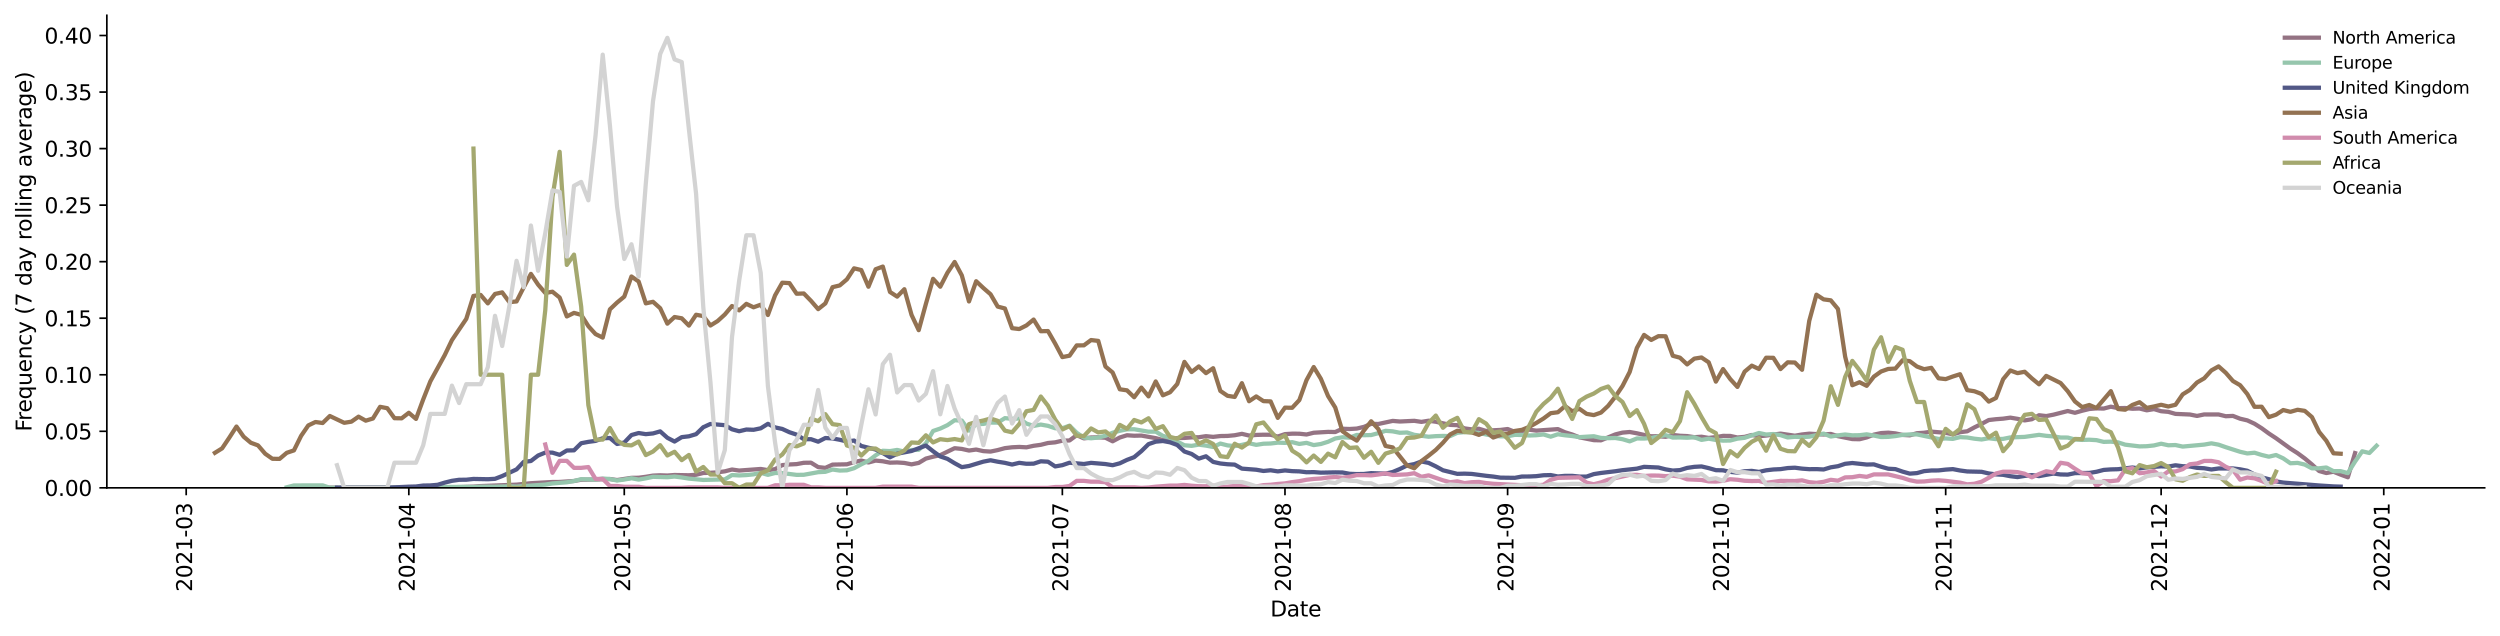 <?xml version="1.0" encoding="utf-8" standalone="no"?>
<!DOCTYPE svg PUBLIC "-//W3C//DTD SVG 1.1//EN"
  "http://www.w3.org/Graphics/SVG/1.1/DTD/svg11.dtd">
<svg height="298.621pt" version="1.1" viewBox="0 0 1173.344 298.621" width="1173.344pt" xmlns="http://www.w3.org/2000/svg" xmlns:xlink="http://www.w3.org/1999/xlink">
 <defs>
  <style type="text/css">*{stroke-linecap:butt;stroke-linejoin:round;}</style>
 </defs>
 <g id="figure_1">
  <g id="patch_1">
   <path d="M 0 298.621 
L 1173.344 298.621 
L 1173.344 0 
L 0 0 
z
" style="fill:#ffffff;"/>
  </g>
  <g id="axes_1">
   <g id="patch_2">
    <path d="M 50.144 228.96 
L 1166.144 228.96 
L 1166.144 7.2 
L 50.144 7.2 
z
" style="fill:#ffffff;"/>
   </g>
   <g id="matplotlib.axis_1">
    <g id="xtick_1">
     <g id="line2d_1">
      <defs>
       <path d="M 0 0 
L 0 3.5 
" id="m17958099b4" style="stroke:#000000;stroke-width:0.8;"/>
      </defs>
      <g>
       <use style="stroke:#000000;stroke-width:0.8;" x="87.389" xlink:href="#m17958099b4" y="228.96"/>
      </g>
     </g>
     <g id="text_1">
      <!-- 2021-03 -->
      <g transform="translate(90.148 277.743)rotate(-90)scale(0.1 -0.1)">
       <defs>
        <path d="M 1228 531 
L 3431 531 
L 3431 0 
L 469 0 
L 469 531 
Q 828 903 1448 1529 
Q 2069 2156 2228 2338 
Q 2531 2678 2651 2914 
Q 2772 3150 2772 3378 
Q 2772 3750 2511 3984 
Q 2250 4219 1831 4219 
Q 1534 4219 1204 4116 
Q 875 4013 500 3803 
L 500 4441 
Q 881 4594 1212 4672 
Q 1544 4750 1819 4750 
Q 2544 4750 2975 4387 
Q 3406 4025 3406 3419 
Q 3406 3131 3298 2873 
Q 3191 2616 2906 2266 
Q 2828 2175 2409 1742 
Q 1991 1309 1228 531 
z
" id="DejaVuSans-32" transform="scale(0.016)"/>
        <path d="M 2034 4250 
Q 1547 4250 1301 3770 
Q 1056 3291 1056 2328 
Q 1056 1369 1301 889 
Q 1547 409 2034 409 
Q 2525 409 2770 889 
Q 3016 1369 3016 2328 
Q 3016 3291 2770 3770 
Q 2525 4250 2034 4250 
z
M 2034 4750 
Q 2819 4750 3233 4129 
Q 3647 3509 3647 2328 
Q 3647 1150 3233 529 
Q 2819 -91 2034 -91 
Q 1250 -91 836 529 
Q 422 1150 422 2328 
Q 422 3509 836 4129 
Q 1250 4750 2034 4750 
z
" id="DejaVuSans-30" transform="scale(0.016)"/>
        <path d="M 794 531 
L 1825 531 
L 1825 4091 
L 703 3866 
L 703 4441 
L 1819 4666 
L 2450 4666 
L 2450 531 
L 3481 531 
L 3481 0 
L 794 0 
L 794 531 
z
" id="DejaVuSans-31" transform="scale(0.016)"/>
        <path d="M 313 2009 
L 1997 2009 
L 1997 1497 
L 313 1497 
L 313 2009 
z
" id="DejaVuSans-2d" transform="scale(0.016)"/>
        <path d="M 2597 2516 
Q 3050 2419 3304 2112 
Q 3559 1806 3559 1356 
Q 3559 666 3084 287 
Q 2609 -91 1734 -91 
Q 1441 -91 1130 -33 
Q 819 25 488 141 
L 488 750 
Q 750 597 1062 519 
Q 1375 441 1716 441 
Q 2309 441 2620 675 
Q 2931 909 2931 1356 
Q 2931 1769 2642 2001 
Q 2353 2234 1838 2234 
L 1294 2234 
L 1294 2753 
L 1863 2753 
Q 2328 2753 2575 2939 
Q 2822 3125 2822 3475 
Q 2822 3834 2567 4026 
Q 2313 4219 1838 4219 
Q 1578 4219 1281 4162 
Q 984 4106 628 3988 
L 628 4550 
Q 988 4650 1302 4700 
Q 1616 4750 1894 4750 
Q 2613 4750 3031 4423 
Q 3450 4097 3450 3541 
Q 3450 3153 3228 2886 
Q 3006 2619 2597 2516 
z
" id="DejaVuSans-33" transform="scale(0.016)"/>
       </defs>
       <use xlink:href="#DejaVuSans-32"/>
       <use x="63.623" xlink:href="#DejaVuSans-30"/>
       <use x="127.246" xlink:href="#DejaVuSans-32"/>
       <use x="190.869" xlink:href="#DejaVuSans-31"/>
       <use x="254.492" xlink:href="#DejaVuSans-2d"/>
       <use x="290.576" xlink:href="#DejaVuSans-30"/>
       <use x="354.199" xlink:href="#DejaVuSans-33"/>
      </g>
     </g>
    </g>
    <g id="xtick_2">
     <g id="line2d_2">
      <g>
       <use style="stroke:#000000;stroke-width:0.8;" x="191.877" xlink:href="#m17958099b4" y="228.96"/>
      </g>
     </g>
     <g id="text_2">
      <!-- 2021-04 -->
      <g transform="translate(194.636 277.743)rotate(-90)scale(0.1 -0.1)">
       <defs>
        <path d="M 2419 4116 
L 825 1625 
L 2419 1625 
L 2419 4116 
z
M 2253 4666 
L 3047 4666 
L 3047 1625 
L 3713 1625 
L 3713 1100 
L 3047 1100 
L 3047 0 
L 2419 0 
L 2419 1100 
L 313 1100 
L 313 1709 
L 2253 4666 
z
" id="DejaVuSans-34" transform="scale(0.016)"/>
       </defs>
       <use xlink:href="#DejaVuSans-32"/>
       <use x="63.623" xlink:href="#DejaVuSans-30"/>
       <use x="127.246" xlink:href="#DejaVuSans-32"/>
       <use x="190.869" xlink:href="#DejaVuSans-31"/>
       <use x="254.492" xlink:href="#DejaVuSans-2d"/>
       <use x="290.576" xlink:href="#DejaVuSans-30"/>
       <use x="354.199" xlink:href="#DejaVuSans-34"/>
      </g>
     </g>
    </g>
    <g id="xtick_3">
     <g id="line2d_3">
      <g>
       <use style="stroke:#000000;stroke-width:0.8;" x="292.994" xlink:href="#m17958099b4" y="228.96"/>
      </g>
     </g>
     <g id="text_3">
      <!-- 2021-05 -->
      <g transform="translate(295.754 277.743)rotate(-90)scale(0.1 -0.1)">
       <defs>
        <path d="M 691 4666 
L 3169 4666 
L 3169 4134 
L 1269 4134 
L 1269 2991 
Q 1406 3038 1543 3061 
Q 1681 3084 1819 3084 
Q 2600 3084 3056 2656 
Q 3513 2228 3513 1497 
Q 3513 744 3044 326 
Q 2575 -91 1722 -91 
Q 1428 -91 1123 -41 
Q 819 9 494 109 
L 494 744 
Q 775 591 1075 516 
Q 1375 441 1709 441 
Q 2250 441 2565 725 
Q 2881 1009 2881 1497 
Q 2881 1984 2565 2268 
Q 2250 2553 1709 2553 
Q 1456 2553 1204 2497 
Q 953 2441 691 2322 
L 691 4666 
z
" id="DejaVuSans-35" transform="scale(0.016)"/>
       </defs>
       <use xlink:href="#DejaVuSans-32"/>
       <use x="63.623" xlink:href="#DejaVuSans-30"/>
       <use x="127.246" xlink:href="#DejaVuSans-32"/>
       <use x="190.869" xlink:href="#DejaVuSans-31"/>
       <use x="254.492" xlink:href="#DejaVuSans-2d"/>
       <use x="290.576" xlink:href="#DejaVuSans-30"/>
       <use x="354.199" xlink:href="#DejaVuSans-35"/>
      </g>
     </g>
    </g>
    <g id="xtick_4">
     <g id="line2d_4">
      <g>
       <use style="stroke:#000000;stroke-width:0.8;" x="397.482" xlink:href="#m17958099b4" y="228.96"/>
      </g>
     </g>
     <g id="text_4">
      <!-- 2021-06 -->
      <g transform="translate(400.242 277.743)rotate(-90)scale(0.1 -0.1)">
       <defs>
        <path d="M 2113 2584 
Q 1688 2584 1439 2293 
Q 1191 2003 1191 1497 
Q 1191 994 1439 701 
Q 1688 409 2113 409 
Q 2538 409 2786 701 
Q 3034 994 3034 1497 
Q 3034 2003 2786 2293 
Q 2538 2584 2113 2584 
z
M 3366 4563 
L 3366 3988 
Q 3128 4100 2886 4159 
Q 2644 4219 2406 4219 
Q 1781 4219 1451 3797 
Q 1122 3375 1075 2522 
Q 1259 2794 1537 2939 
Q 1816 3084 2150 3084 
Q 2853 3084 3261 2657 
Q 3669 2231 3669 1497 
Q 3669 778 3244 343 
Q 2819 -91 2113 -91 
Q 1303 -91 875 529 
Q 447 1150 447 2328 
Q 447 3434 972 4092 
Q 1497 4750 2381 4750 
Q 2619 4750 2861 4703 
Q 3103 4656 3366 4563 
z
" id="DejaVuSans-36" transform="scale(0.016)"/>
       </defs>
       <use xlink:href="#DejaVuSans-32"/>
       <use x="63.623" xlink:href="#DejaVuSans-30"/>
       <use x="127.246" xlink:href="#DejaVuSans-32"/>
       <use x="190.869" xlink:href="#DejaVuSans-31"/>
       <use x="254.492" xlink:href="#DejaVuSans-2d"/>
       <use x="290.576" xlink:href="#DejaVuSans-30"/>
       <use x="354.199" xlink:href="#DejaVuSans-36"/>
      </g>
     </g>
    </g>
    <g id="xtick_5">
     <g id="line2d_5">
      <g>
       <use style="stroke:#000000;stroke-width:0.8;" x="498.6" xlink:href="#m17958099b4" y="228.96"/>
      </g>
     </g>
     <g id="text_5">
      <!-- 2021-07 -->
      <g transform="translate(501.359 277.743)rotate(-90)scale(0.1 -0.1)">
       <defs>
        <path d="M 525 4666 
L 3525 4666 
L 3525 4397 
L 1831 0 
L 1172 0 
L 2766 4134 
L 525 4134 
L 525 4666 
z
" id="DejaVuSans-37" transform="scale(0.016)"/>
       </defs>
       <use xlink:href="#DejaVuSans-32"/>
       <use x="63.623" xlink:href="#DejaVuSans-30"/>
       <use x="127.246" xlink:href="#DejaVuSans-32"/>
       <use x="190.869" xlink:href="#DejaVuSans-31"/>
       <use x="254.492" xlink:href="#DejaVuSans-2d"/>
       <use x="290.576" xlink:href="#DejaVuSans-30"/>
       <use x="354.199" xlink:href="#DejaVuSans-37"/>
      </g>
     </g>
    </g>
    <g id="xtick_6">
     <g id="line2d_6">
      <g>
       <use style="stroke:#000000;stroke-width:0.8;" x="603.088" xlink:href="#m17958099b4" y="228.96"/>
      </g>
     </g>
     <g id="text_6">
      <!-- 2021-08 -->
      <g transform="translate(605.847 277.743)rotate(-90)scale(0.1 -0.1)">
       <defs>
        <path d="M 2034 2216 
Q 1584 2216 1326 1975 
Q 1069 1734 1069 1313 
Q 1069 891 1326 650 
Q 1584 409 2034 409 
Q 2484 409 2743 651 
Q 3003 894 3003 1313 
Q 3003 1734 2745 1975 
Q 2488 2216 2034 2216 
z
M 1403 2484 
Q 997 2584 770 2862 
Q 544 3141 544 3541 
Q 544 4100 942 4425 
Q 1341 4750 2034 4750 
Q 2731 4750 3128 4425 
Q 3525 4100 3525 3541 
Q 3525 3141 3298 2862 
Q 3072 2584 2669 2484 
Q 3125 2378 3379 2068 
Q 3634 1759 3634 1313 
Q 3634 634 3220 271 
Q 2806 -91 2034 -91 
Q 1263 -91 848 271 
Q 434 634 434 1313 
Q 434 1759 690 2068 
Q 947 2378 1403 2484 
z
M 1172 3481 
Q 1172 3119 1398 2916 
Q 1625 2713 2034 2713 
Q 2441 2713 2670 2916 
Q 2900 3119 2900 3481 
Q 2900 3844 2670 4047 
Q 2441 4250 2034 4250 
Q 1625 4250 1398 4047 
Q 1172 3844 1172 3481 
z
" id="DejaVuSans-38" transform="scale(0.016)"/>
       </defs>
       <use xlink:href="#DejaVuSans-32"/>
       <use x="63.623" xlink:href="#DejaVuSans-30"/>
       <use x="127.246" xlink:href="#DejaVuSans-32"/>
       <use x="190.869" xlink:href="#DejaVuSans-31"/>
       <use x="254.492" xlink:href="#DejaVuSans-2d"/>
       <use x="290.576" xlink:href="#DejaVuSans-30"/>
       <use x="354.199" xlink:href="#DejaVuSans-38"/>
      </g>
     </g>
    </g>
    <g id="xtick_7">
     <g id="line2d_7">
      <g>
       <use style="stroke:#000000;stroke-width:0.8;" x="707.576" xlink:href="#m17958099b4" y="228.96"/>
      </g>
     </g>
     <g id="text_7">
      <!-- 2021-09 -->
      <g transform="translate(710.335 277.743)rotate(-90)scale(0.1 -0.1)">
       <defs>
        <path d="M 703 97 
L 703 672 
Q 941 559 1184 500 
Q 1428 441 1663 441 
Q 2288 441 2617 861 
Q 2947 1281 2994 2138 
Q 2813 1869 2534 1725 
Q 2256 1581 1919 1581 
Q 1219 1581 811 2004 
Q 403 2428 403 3163 
Q 403 3881 828 4315 
Q 1253 4750 1959 4750 
Q 2769 4750 3195 4129 
Q 3622 3509 3622 2328 
Q 3622 1225 3098 567 
Q 2575 -91 1691 -91 
Q 1453 -91 1209 -44 
Q 966 3 703 97 
z
M 1959 2075 
Q 2384 2075 2632 2365 
Q 2881 2656 2881 3163 
Q 2881 3666 2632 3958 
Q 2384 4250 1959 4250 
Q 1534 4250 1286 3958 
Q 1038 3666 1038 3163 
Q 1038 2656 1286 2365 
Q 1534 2075 1959 2075 
z
" id="DejaVuSans-39" transform="scale(0.016)"/>
       </defs>
       <use xlink:href="#DejaVuSans-32"/>
       <use x="63.623" xlink:href="#DejaVuSans-30"/>
       <use x="127.246" xlink:href="#DejaVuSans-32"/>
       <use x="190.869" xlink:href="#DejaVuSans-31"/>
       <use x="254.492" xlink:href="#DejaVuSans-2d"/>
       <use x="290.576" xlink:href="#DejaVuSans-30"/>
       <use x="354.199" xlink:href="#DejaVuSans-39"/>
      </g>
     </g>
    </g>
    <g id="xtick_8">
     <g id="line2d_8">
      <g>
       <use style="stroke:#000000;stroke-width:0.8;" x="808.693" xlink:href="#m17958099b4" y="228.96"/>
      </g>
     </g>
     <g id="text_8">
      <!-- 2021-10 -->
      <g transform="translate(811.453 277.743)rotate(-90)scale(0.1 -0.1)">
       <use xlink:href="#DejaVuSans-32"/>
       <use x="63.623" xlink:href="#DejaVuSans-30"/>
       <use x="127.246" xlink:href="#DejaVuSans-32"/>
       <use x="190.869" xlink:href="#DejaVuSans-31"/>
       <use x="254.492" xlink:href="#DejaVuSans-2d"/>
       <use x="290.576" xlink:href="#DejaVuSans-31"/>
       <use x="354.199" xlink:href="#DejaVuSans-30"/>
      </g>
     </g>
    </g>
    <g id="xtick_9">
     <g id="line2d_9">
      <g>
       <use style="stroke:#000000;stroke-width:0.8;" x="913.182" xlink:href="#m17958099b4" y="228.96"/>
      </g>
     </g>
     <g id="text_9">
      <!-- 2021-11 -->
      <g transform="translate(915.941 277.743)rotate(-90)scale(0.1 -0.1)">
       <use xlink:href="#DejaVuSans-32"/>
       <use x="63.623" xlink:href="#DejaVuSans-30"/>
       <use x="127.246" xlink:href="#DejaVuSans-32"/>
       <use x="190.869" xlink:href="#DejaVuSans-31"/>
       <use x="254.492" xlink:href="#DejaVuSans-2d"/>
       <use x="290.576" xlink:href="#DejaVuSans-31"/>
       <use x="354.199" xlink:href="#DejaVuSans-31"/>
      </g>
     </g>
    </g>
    <g id="xtick_10">
     <g id="line2d_10">
      <g>
       <use style="stroke:#000000;stroke-width:0.8;" x="1014.299" xlink:href="#m17958099b4" y="228.96"/>
      </g>
     </g>
     <g id="text_10">
      <!-- 2021-12 -->
      <g transform="translate(1017.058 277.743)rotate(-90)scale(0.1 -0.1)">
       <use xlink:href="#DejaVuSans-32"/>
       <use x="63.623" xlink:href="#DejaVuSans-30"/>
       <use x="127.246" xlink:href="#DejaVuSans-32"/>
       <use x="190.869" xlink:href="#DejaVuSans-31"/>
       <use x="254.492" xlink:href="#DejaVuSans-2d"/>
       <use x="290.576" xlink:href="#DejaVuSans-31"/>
       <use x="354.199" xlink:href="#DejaVuSans-32"/>
      </g>
     </g>
    </g>
    <g id="xtick_11">
     <g id="line2d_11">
      <g>
       <use style="stroke:#000000;stroke-width:0.8;" x="1118.787" xlink:href="#m17958099b4" y="228.96"/>
      </g>
     </g>
     <g id="text_11">
      <!-- 2022-01 -->
      <g transform="translate(1121.546 277.743)rotate(-90)scale(0.1 -0.1)">
       <use xlink:href="#DejaVuSans-32"/>
       <use x="63.623" xlink:href="#DejaVuSans-30"/>
       <use x="127.246" xlink:href="#DejaVuSans-32"/>
       <use x="190.869" xlink:href="#DejaVuSans-32"/>
       <use x="254.492" xlink:href="#DejaVuSans-2d"/>
       <use x="290.576" xlink:href="#DejaVuSans-30"/>
       <use x="354.199" xlink:href="#DejaVuSans-31"/>
      </g>
     </g>
    </g>
    <g id="text_12">
     <!-- Date -->
     <g transform="translate(596.193 289.341)scale(0.1 -0.1)">
      <defs>
       <path d="M 1259 4147 
L 1259 519 
L 2022 519 
Q 2988 519 3436 956 
Q 3884 1394 3884 2338 
Q 3884 3275 3436 3711 
Q 2988 4147 2022 4147 
L 1259 4147 
z
M 628 4666 
L 1925 4666 
Q 3281 4666 3915 4102 
Q 4550 3538 4550 2338 
Q 4550 1131 3912 565 
Q 3275 0 1925 0 
L 628 0 
L 628 4666 
z
" id="DejaVuSans-44" transform="scale(0.016)"/>
       <path d="M 2194 1759 
Q 1497 1759 1228 1600 
Q 959 1441 959 1056 
Q 959 750 1161 570 
Q 1363 391 1709 391 
Q 2188 391 2477 730 
Q 2766 1069 2766 1631 
L 2766 1759 
L 2194 1759 
z
M 3341 1997 
L 3341 0 
L 2766 0 
L 2766 531 
Q 2569 213 2275 61 
Q 1981 -91 1556 -91 
Q 1019 -91 701 211 
Q 384 513 384 1019 
Q 384 1609 779 1909 
Q 1175 2209 1959 2209 
L 2766 2209 
L 2766 2266 
Q 2766 2663 2505 2880 
Q 2244 3097 1772 3097 
Q 1472 3097 1187 3025 
Q 903 2953 641 2809 
L 641 3341 
Q 956 3463 1253 3523 
Q 1550 3584 1831 3584 
Q 2591 3584 2966 3190 
Q 3341 2797 3341 1997 
z
" id="DejaVuSans-61" transform="scale(0.016)"/>
       <path d="M 1172 4494 
L 1172 3500 
L 2356 3500 
L 2356 3053 
L 1172 3053 
L 1172 1153 
Q 1172 725 1289 603 
Q 1406 481 1766 481 
L 2356 481 
L 2356 0 
L 1766 0 
Q 1100 0 847 248 
Q 594 497 594 1153 
L 594 3053 
L 172 3053 
L 172 3500 
L 594 3500 
L 594 4494 
L 1172 4494 
z
" id="DejaVuSans-74" transform="scale(0.016)"/>
       <path d="M 3597 1894 
L 3597 1613 
L 953 1613 
Q 991 1019 1311 708 
Q 1631 397 2203 397 
Q 2534 397 2845 478 
Q 3156 559 3463 722 
L 3463 178 
Q 3153 47 2828 -22 
Q 2503 -91 2169 -91 
Q 1331 -91 842 396 
Q 353 884 353 1716 
Q 353 2575 817 3079 
Q 1281 3584 2069 3584 
Q 2775 3584 3186 3129 
Q 3597 2675 3597 1894 
z
M 3022 2063 
Q 3016 2534 2758 2815 
Q 2500 3097 2075 3097 
Q 1594 3097 1305 2825 
Q 1016 2553 972 2059 
L 3022 2063 
z
" id="DejaVuSans-65" transform="scale(0.016)"/>
      </defs>
      <use xlink:href="#DejaVuSans-44"/>
      <use x="77.002" xlink:href="#DejaVuSans-61"/>
      <use x="138.281" xlink:href="#DejaVuSans-74"/>
      <use x="177.49" xlink:href="#DejaVuSans-65"/>
     </g>
    </g>
   </g>
   <g id="matplotlib.axis_2">
    <g id="ytick_1">
     <g id="line2d_12">
      <defs>
       <path d="M 0 0 
L -3.5 0 
" id="m15925aa93c" style="stroke:#000000;stroke-width:0.8;"/>
      </defs>
      <g>
       <use style="stroke:#000000;stroke-width:0.8;" x="50.144" xlink:href="#m15925aa93c" y="228.96"/>
      </g>
     </g>
     <g id="text_13">
      <!-- 0.00 -->
      <g transform="translate(20.878 232.759)scale(0.1 -0.1)">
       <defs>
        <path d="M 684 794 
L 1344 794 
L 1344 0 
L 684 0 
L 684 794 
z
" id="DejaVuSans-2e" transform="scale(0.016)"/>
       </defs>
       <use xlink:href="#DejaVuSans-30"/>
       <use x="63.623" xlink:href="#DejaVuSans-2e"/>
       <use x="95.41" xlink:href="#DejaVuSans-30"/>
       <use x="159.033" xlink:href="#DejaVuSans-30"/>
      </g>
     </g>
    </g>
    <g id="ytick_2">
     <g id="line2d_13">
      <g>
       <use style="stroke:#000000;stroke-width:0.8;" x="50.144" xlink:href="#m15925aa93c" y="202.423"/>
      </g>
     </g>
     <g id="text_14">
      <!-- 0.05 -->
      <g transform="translate(20.878 206.222)scale(0.1 -0.1)">
       <use xlink:href="#DejaVuSans-30"/>
       <use x="63.623" xlink:href="#DejaVuSans-2e"/>
       <use x="95.41" xlink:href="#DejaVuSans-30"/>
       <use x="159.033" xlink:href="#DejaVuSans-35"/>
      </g>
     </g>
    </g>
    <g id="ytick_3">
     <g id="line2d_14">
      <g>
       <use style="stroke:#000000;stroke-width:0.8;" x="50.144" xlink:href="#m15925aa93c" y="175.886"/>
      </g>
     </g>
     <g id="text_15">
      <!-- 0.10 -->
      <g transform="translate(20.878 179.686)scale(0.1 -0.1)">
       <use xlink:href="#DejaVuSans-30"/>
       <use x="63.623" xlink:href="#DejaVuSans-2e"/>
       <use x="95.41" xlink:href="#DejaVuSans-31"/>
       <use x="159.033" xlink:href="#DejaVuSans-30"/>
      </g>
     </g>
    </g>
    <g id="ytick_4">
     <g id="line2d_15">
      <g>
       <use style="stroke:#000000;stroke-width:0.8;" x="50.144" xlink:href="#m15925aa93c" y="149.349"/>
      </g>
     </g>
     <g id="text_16">
      <!-- 0.15 -->
      <g transform="translate(20.878 153.149)scale(0.1 -0.1)">
       <use xlink:href="#DejaVuSans-30"/>
       <use x="63.623" xlink:href="#DejaVuSans-2e"/>
       <use x="95.41" xlink:href="#DejaVuSans-31"/>
       <use x="159.033" xlink:href="#DejaVuSans-35"/>
      </g>
     </g>
    </g>
    <g id="ytick_5">
     <g id="line2d_16">
      <g>
       <use style="stroke:#000000;stroke-width:0.8;" x="50.144" xlink:href="#m15925aa93c" y="122.813"/>
      </g>
     </g>
     <g id="text_17">
      <!-- 0.20 -->
      <g transform="translate(20.878 126.612)scale(0.1 -0.1)">
       <use xlink:href="#DejaVuSans-30"/>
       <use x="63.623" xlink:href="#DejaVuSans-2e"/>
       <use x="95.41" xlink:href="#DejaVuSans-32"/>
       <use x="159.033" xlink:href="#DejaVuSans-30"/>
      </g>
     </g>
    </g>
    <g id="ytick_6">
     <g id="line2d_17">
      <g>
       <use style="stroke:#000000;stroke-width:0.8;" x="50.144" xlink:href="#m15925aa93c" y="96.276"/>
      </g>
     </g>
     <g id="text_18">
      <!-- 0.25 -->
      <g transform="translate(20.878 100.075)scale(0.1 -0.1)">
       <use xlink:href="#DejaVuSans-30"/>
       <use x="63.623" xlink:href="#DejaVuSans-2e"/>
       <use x="95.41" xlink:href="#DejaVuSans-32"/>
       <use x="159.033" xlink:href="#DejaVuSans-35"/>
      </g>
     </g>
    </g>
    <g id="ytick_7">
     <g id="line2d_18">
      <g>
       <use style="stroke:#000000;stroke-width:0.8;" x="50.144" xlink:href="#m15925aa93c" y="69.739"/>
      </g>
     </g>
     <g id="text_19">
      <!-- 0.30 -->
      <g transform="translate(20.878 73.538)scale(0.1 -0.1)">
       <use xlink:href="#DejaVuSans-30"/>
       <use x="63.623" xlink:href="#DejaVuSans-2e"/>
       <use x="95.41" xlink:href="#DejaVuSans-33"/>
       <use x="159.033" xlink:href="#DejaVuSans-30"/>
      </g>
     </g>
    </g>
    <g id="ytick_8">
     <g id="line2d_19">
      <g>
       <use style="stroke:#000000;stroke-width:0.8;" x="50.144" xlink:href="#m15925aa93c" y="43.202"/>
      </g>
     </g>
     <g id="text_20">
      <!-- 0.35 -->
      <g transform="translate(20.878 47.001)scale(0.1 -0.1)">
       <use xlink:href="#DejaVuSans-30"/>
       <use x="63.623" xlink:href="#DejaVuSans-2e"/>
       <use x="95.41" xlink:href="#DejaVuSans-33"/>
       <use x="159.033" xlink:href="#DejaVuSans-35"/>
      </g>
     </g>
    </g>
    <g id="ytick_9">
     <g id="line2d_20">
      <g>
       <use style="stroke:#000000;stroke-width:0.8;" x="50.144" xlink:href="#m15925aa93c" y="16.665"/>
      </g>
     </g>
     <g id="text_21">
      <!-- 0.40 -->
      <g transform="translate(20.878 20.464)scale(0.1 -0.1)">
       <use xlink:href="#DejaVuSans-30"/>
       <use x="63.623" xlink:href="#DejaVuSans-2e"/>
       <use x="95.41" xlink:href="#DejaVuSans-34"/>
       <use x="159.033" xlink:href="#DejaVuSans-30"/>
      </g>
     </g>
    </g>
    <g id="text_22">
     <!-- Frequency (7 day rolling average) -->
     <g transform="translate(14.798 202.529)rotate(-90)scale(0.1 -0.1)">
      <defs>
       <path d="M 628 4666 
L 3309 4666 
L 3309 4134 
L 1259 4134 
L 1259 2759 
L 3109 2759 
L 3109 2228 
L 1259 2228 
L 1259 0 
L 628 0 
L 628 4666 
z
" id="DejaVuSans-46" transform="scale(0.016)"/>
       <path d="M 2631 2963 
Q 2534 3019 2420 3045 
Q 2306 3072 2169 3072 
Q 1681 3072 1420 2755 
Q 1159 2438 1159 1844 
L 1159 0 
L 581 0 
L 581 3500 
L 1159 3500 
L 1159 2956 
Q 1341 3275 1631 3429 
Q 1922 3584 2338 3584 
Q 2397 3584 2469 3576 
Q 2541 3569 2628 3553 
L 2631 2963 
z
" id="DejaVuSans-72" transform="scale(0.016)"/>
       <path d="M 947 1747 
Q 947 1113 1208 752 
Q 1469 391 1925 391 
Q 2381 391 2643 752 
Q 2906 1113 2906 1747 
Q 2906 2381 2643 2742 
Q 2381 3103 1925 3103 
Q 1469 3103 1208 2742 
Q 947 2381 947 1747 
z
M 2906 525 
Q 2725 213 2448 61 
Q 2172 -91 1784 -91 
Q 1150 -91 751 415 
Q 353 922 353 1747 
Q 353 2572 751 3078 
Q 1150 3584 1784 3584 
Q 2172 3584 2448 3432 
Q 2725 3281 2906 2969 
L 2906 3500 
L 3481 3500 
L 3481 -1331 
L 2906 -1331 
L 2906 525 
z
" id="DejaVuSans-71" transform="scale(0.016)"/>
       <path d="M 544 1381 
L 544 3500 
L 1119 3500 
L 1119 1403 
Q 1119 906 1312 657 
Q 1506 409 1894 409 
Q 2359 409 2629 706 
Q 2900 1003 2900 1516 
L 2900 3500 
L 3475 3500 
L 3475 0 
L 2900 0 
L 2900 538 
Q 2691 219 2414 64 
Q 2138 -91 1772 -91 
Q 1169 -91 856 284 
Q 544 659 544 1381 
z
M 1991 3584 
L 1991 3584 
z
" id="DejaVuSans-75" transform="scale(0.016)"/>
       <path d="M 3513 2113 
L 3513 0 
L 2938 0 
L 2938 2094 
Q 2938 2591 2744 2837 
Q 2550 3084 2163 3084 
Q 1697 3084 1428 2787 
Q 1159 2491 1159 1978 
L 1159 0 
L 581 0 
L 581 3500 
L 1159 3500 
L 1159 2956 
Q 1366 3272 1645 3428 
Q 1925 3584 2291 3584 
Q 2894 3584 3203 3211 
Q 3513 2838 3513 2113 
z
" id="DejaVuSans-6e" transform="scale(0.016)"/>
       <path d="M 3122 3366 
L 3122 2828 
Q 2878 2963 2633 3030 
Q 2388 3097 2138 3097 
Q 1578 3097 1268 2742 
Q 959 2388 959 1747 
Q 959 1106 1268 751 
Q 1578 397 2138 397 
Q 2388 397 2633 464 
Q 2878 531 3122 666 
L 3122 134 
Q 2881 22 2623 -34 
Q 2366 -91 2075 -91 
Q 1284 -91 818 406 
Q 353 903 353 1747 
Q 353 2603 823 3093 
Q 1294 3584 2113 3584 
Q 2378 3584 2631 3529 
Q 2884 3475 3122 3366 
z
" id="DejaVuSans-63" transform="scale(0.016)"/>
       <path d="M 2059 -325 
Q 1816 -950 1584 -1140 
Q 1353 -1331 966 -1331 
L 506 -1331 
L 506 -850 
L 844 -850 
Q 1081 -850 1212 -737 
Q 1344 -625 1503 -206 
L 1606 56 
L 191 3500 
L 800 3500 
L 1894 763 
L 2988 3500 
L 3597 3500 
L 2059 -325 
z
" id="DejaVuSans-79" transform="scale(0.016)"/>
       <path id="DejaVuSans-20" transform="scale(0.016)"/>
       <path d="M 1984 4856 
Q 1566 4138 1362 3434 
Q 1159 2731 1159 2009 
Q 1159 1288 1364 580 
Q 1569 -128 1984 -844 
L 1484 -844 
Q 1016 -109 783 600 
Q 550 1309 550 2009 
Q 550 2706 781 3412 
Q 1013 4119 1484 4856 
L 1984 4856 
z
" id="DejaVuSans-28" transform="scale(0.016)"/>
       <path d="M 2906 2969 
L 2906 4863 
L 3481 4863 
L 3481 0 
L 2906 0 
L 2906 525 
Q 2725 213 2448 61 
Q 2172 -91 1784 -91 
Q 1150 -91 751 415 
Q 353 922 353 1747 
Q 353 2572 751 3078 
Q 1150 3584 1784 3584 
Q 2172 3584 2448 3432 
Q 2725 3281 2906 2969 
z
M 947 1747 
Q 947 1113 1208 752 
Q 1469 391 1925 391 
Q 2381 391 2643 752 
Q 2906 1113 2906 1747 
Q 2906 2381 2643 2742 
Q 2381 3103 1925 3103 
Q 1469 3103 1208 2742 
Q 947 2381 947 1747 
z
" id="DejaVuSans-64" transform="scale(0.016)"/>
       <path d="M 1959 3097 
Q 1497 3097 1228 2736 
Q 959 2375 959 1747 
Q 959 1119 1226 758 
Q 1494 397 1959 397 
Q 2419 397 2687 759 
Q 2956 1122 2956 1747 
Q 2956 2369 2687 2733 
Q 2419 3097 1959 3097 
z
M 1959 3584 
Q 2709 3584 3137 3096 
Q 3566 2609 3566 1747 
Q 3566 888 3137 398 
Q 2709 -91 1959 -91 
Q 1206 -91 779 398 
Q 353 888 353 1747 
Q 353 2609 779 3096 
Q 1206 3584 1959 3584 
z
" id="DejaVuSans-6f" transform="scale(0.016)"/>
       <path d="M 603 4863 
L 1178 4863 
L 1178 0 
L 603 0 
L 603 4863 
z
" id="DejaVuSans-6c" transform="scale(0.016)"/>
       <path d="M 603 3500 
L 1178 3500 
L 1178 0 
L 603 0 
L 603 3500 
z
M 603 4863 
L 1178 4863 
L 1178 4134 
L 603 4134 
L 603 4863 
z
" id="DejaVuSans-69" transform="scale(0.016)"/>
       <path d="M 2906 1791 
Q 2906 2416 2648 2759 
Q 2391 3103 1925 3103 
Q 1463 3103 1205 2759 
Q 947 2416 947 1791 
Q 947 1169 1205 825 
Q 1463 481 1925 481 
Q 2391 481 2648 825 
Q 2906 1169 2906 1791 
z
M 3481 434 
Q 3481 -459 3084 -895 
Q 2688 -1331 1869 -1331 
Q 1566 -1331 1297 -1286 
Q 1028 -1241 775 -1147 
L 775 -588 
Q 1028 -725 1275 -790 
Q 1522 -856 1778 -856 
Q 2344 -856 2625 -561 
Q 2906 -266 2906 331 
L 2906 616 
Q 2728 306 2450 153 
Q 2172 0 1784 0 
Q 1141 0 747 490 
Q 353 981 353 1791 
Q 353 2603 747 3093 
Q 1141 3584 1784 3584 
Q 2172 3584 2450 3431 
Q 2728 3278 2906 2969 
L 2906 3500 
L 3481 3500 
L 3481 434 
z
" id="DejaVuSans-67" transform="scale(0.016)"/>
       <path d="M 191 3500 
L 800 3500 
L 1894 563 
L 2988 3500 
L 3597 3500 
L 2284 0 
L 1503 0 
L 191 3500 
z
" id="DejaVuSans-76" transform="scale(0.016)"/>
       <path d="M 513 4856 
L 1013 4856 
Q 1481 4119 1714 3412 
Q 1947 2706 1947 2009 
Q 1947 1309 1714 600 
Q 1481 -109 1013 -844 
L 513 -844 
Q 928 -128 1133 580 
Q 1338 1288 1338 2009 
Q 1338 2731 1133 3434 
Q 928 4138 513 4856 
z
" id="DejaVuSans-29" transform="scale(0.016)"/>
      </defs>
      <use xlink:href="#DejaVuSans-46"/>
      <use x="50.27" xlink:href="#DejaVuSans-72"/>
      <use x="89.133" xlink:href="#DejaVuSans-65"/>
      <use x="150.656" xlink:href="#DejaVuSans-71"/>
      <use x="214.133" xlink:href="#DejaVuSans-75"/>
      <use x="277.512" xlink:href="#DejaVuSans-65"/>
      <use x="339.035" xlink:href="#DejaVuSans-6e"/>
      <use x="402.414" xlink:href="#DejaVuSans-63"/>
      <use x="457.395" xlink:href="#DejaVuSans-79"/>
      <use x="516.574" xlink:href="#DejaVuSans-20"/>
      <use x="548.361" xlink:href="#DejaVuSans-28"/>
      <use x="587.375" xlink:href="#DejaVuSans-37"/>
      <use x="650.998" xlink:href="#DejaVuSans-20"/>
      <use x="682.785" xlink:href="#DejaVuSans-64"/>
      <use x="746.262" xlink:href="#DejaVuSans-61"/>
      <use x="807.541" xlink:href="#DejaVuSans-79"/>
      <use x="866.721" xlink:href="#DejaVuSans-20"/>
      <use x="898.508" xlink:href="#DejaVuSans-72"/>
      <use x="937.371" xlink:href="#DejaVuSans-6f"/>
      <use x="998.553" xlink:href="#DejaVuSans-6c"/>
      <use x="1026.336" xlink:href="#DejaVuSans-6c"/>
      <use x="1054.119" xlink:href="#DejaVuSans-69"/>
      <use x="1081.902" xlink:href="#DejaVuSans-6e"/>
      <use x="1145.281" xlink:href="#DejaVuSans-67"/>
      <use x="1208.758" xlink:href="#DejaVuSans-20"/>
      <use x="1240.545" xlink:href="#DejaVuSans-61"/>
      <use x="1301.824" xlink:href="#DejaVuSans-76"/>
      <use x="1361.004" xlink:href="#DejaVuSans-65"/>
      <use x="1422.527" xlink:href="#DejaVuSans-72"/>
      <use x="1463.641" xlink:href="#DejaVuSans-61"/>
      <use x="1524.92" xlink:href="#DejaVuSans-67"/>
      <use x="1588.396" xlink:href="#DejaVuSans-65"/>
      <use x="1649.92" xlink:href="#DejaVuSans-29"/>
     </g>
    </g>
   </g>
   <g id="line2d_21">
    <path clip-path="url(#pf7b446c6f3)" d="M 151.43 228.857 
L 161.542 228.9 
L 178.394 228.842 
L 215.471 228.633 
L 222.212 228.391 
L 225.583 228.135 
L 242.436 227.462 
L 249.177 226.789 
L 259.288 226.22 
L 262.659 226.2 
L 269.4 225.745 
L 272.771 225.151 
L 279.512 225.058 
L 286.253 224.82 
L 289.624 225.299 
L 296.365 224.268 
L 299.735 224.224 
L 303.106 223.777 
L 306.477 223.217 
L 309.847 223.067 
L 313.218 223.181 
L 316.588 222.932 
L 323.329 223.061 
L 326.7 222.828 
L 330.071 221.99 
L 333.441 221.9 
L 336.812 221.683 
L 340.182 221.214 
L 343.553 220.365 
L 346.924 220.853 
L 357.035 220.101 
L 360.406 220.647 
L 363.776 220.193 
L 367.147 218.292 
L 370.518 217.993 
L 373.888 217.824 
L 377.259 217.205 
L 380.629 217.151 
L 384 219.228 
L 387.371 219.596 
L 390.741 218.056 
L 397.482 217.921 
L 400.853 216.885 
L 404.223 216.142 
L 407.594 217.063 
L 410.965 216.165 
L 414.335 216.495 
L 417.706 217.148 
L 421.076 217.048 
L 424.447 217.278 
L 427.818 217.936 
L 431.188 217.262 
L 434.559 215.228 
L 437.929 214.358 
L 441.3 213.611 
L 448.041 210.361 
L 451.412 210.697 
L 454.782 211.456 
L 458.153 210.99 
L 461.523 211.73 
L 464.894 211.943 
L 468.265 211.239 
L 471.635 210.332 
L 475.006 209.928 
L 478.376 209.763 
L 481.747 209.947 
L 485.117 209.229 
L 488.488 208.767 
L 491.859 207.919 
L 495.229 207.61 
L 498.6 206.823 
L 501.97 206.73 
L 505.341 204.24 
L 508.712 205.751 
L 512.082 205.328 
L 515.453 205.247 
L 518.823 205.453 
L 522.194 207.12 
L 525.564 205.338 
L 528.935 204.281 
L 532.306 204.507 
L 535.676 204.428 
L 542.417 205.635 
L 545.788 206.513 
L 549.159 206.289 
L 552.529 205.61 
L 555.9 205.536 
L 559.27 205.281 
L 562.641 205.21 
L 566.011 204.71 
L 569.382 205.036 
L 572.753 204.653 
L 576.123 204.596 
L 579.494 204.276 
L 582.864 203.616 
L 586.235 204.415 
L 589.606 204.127 
L 592.976 204.03 
L 596.347 204.057 
L 599.717 204.888 
L 603.088 203.751 
L 606.458 203.538 
L 609.829 203.557 
L 613.2 203.924 
L 616.57 203.1 
L 623.311 202.699 
L 626.682 202.764 
L 630.053 201.227 
L 633.423 201.344 
L 636.794 201.146 
L 640.164 200.343 
L 643.535 198.942 
L 646.905 198.989 
L 653.647 197.545 
L 657.017 197.828 
L 663.758 197.505 
L 667.129 198.004 
L 670.5 197.458 
L 673.87 197.935 
L 680.611 199.41 
L 683.982 199.557 
L 687.352 201.057 
L 690.723 201.521 
L 694.094 201.229 
L 697.464 202.247 
L 700.835 201.947 
L 704.205 201.784 
L 707.576 201.355 
L 710.947 202.668 
L 714.317 202.267 
L 717.688 201.662 
L 721.058 202.119 
L 731.17 201.39 
L 734.541 202.899 
L 737.911 203.923 
L 741.282 205.258 
L 748.023 206.583 
L 751.394 206.665 
L 758.135 203.887 
L 761.505 203.041 
L 764.876 202.752 
L 768.246 203.359 
L 771.617 204.117 
L 774.988 204.755 
L 778.358 204.722 
L 781.729 205.012 
L 785.099 204.125 
L 788.47 204.52 
L 791.841 204.667 
L 795.211 205.191 
L 798.582 204.97 
L 801.952 205.535 
L 805.323 205.158 
L 808.693 204.574 
L 812.064 204.6 
L 815.435 205.331 
L 818.805 205.042 
L 822.176 204.153 
L 825.546 204.74 
L 828.917 204.427 
L 835.658 203.512 
L 842.399 204.504 
L 845.77 203.912 
L 849.14 203.539 
L 855.882 203.93 
L 859.252 203.664 
L 862.623 204.717 
L 869.364 206.072 
L 872.735 206.151 
L 876.105 205.3 
L 879.476 203.986 
L 882.846 203.268 
L 886.217 203.065 
L 889.587 203.411 
L 892.958 204.126 
L 896.329 204.324 
L 899.699 203.321 
L 903.07 203.105 
L 906.44 202.587 
L 913.182 203.141 
L 916.552 203.863 
L 919.923 202.852 
L 923.293 202.421 
L 926.664 200.591 
L 930.034 198.944 
L 933.405 197.139 
L 936.776 196.749 
L 940.146 196.491 
L 943.517 196.014 
L 946.887 196.573 
L 950.258 197.311 
L 953.628 196.761 
L 956.999 194.881 
L 960.37 195.277 
L 963.74 194.629 
L 970.481 192.911 
L 973.852 193.739 
L 977.223 192.779 
L 980.593 191.955 
L 983.964 191.673 
L 987.334 191.754 
L 990.705 190.87 
L 994.075 191.561 
L 997.446 191.488 
L 1000.817 191.842 
L 1004.187 191.725 
L 1007.558 192.577 
L 1010.928 192.008 
L 1014.299 193.002 
L 1017.67 193.302 
L 1021.04 194.255 
L 1027.781 194.543 
L 1031.152 195.212 
L 1034.522 194.51 
L 1041.264 194.53 
L 1044.634 195.35 
L 1048.005 195.204 
L 1051.375 196.513 
L 1054.746 197.3 
L 1058.117 198.859 
L 1061.487 200.989 
L 1064.858 203.455 
L 1068.228 205.672 
L 1074.969 210.538 
L 1078.34 212.687 
L 1081.711 215.163 
L 1085.081 217.981 
L 1088.452 221.066 
L 1091.822 222.009 
L 1095.193 221.404 
L 1098.564 222.765 
L 1101.934 224.001 
L 1105.305 212.645 
L 1105.305 212.645 
" style="fill:none;stroke:#947383;stroke-linecap:square;stroke-width:2;"/>
   </g>
   <g id="line2d_22">
    <path clip-path="url(#pf7b446c6f3)" d="M 134.577 228.711 
L 137.947 227.84 
L 151.43 227.803 
L 154.8 228.922 
L 188.506 228.828 
L 198.618 228.656 
L 208.73 228.566 
L 218.841 228.485 
L 222.212 228.59 
L 225.583 228.417 
L 232.324 228.427 
L 239.065 228.248 
L 242.436 228.382 
L 255.918 227.426 
L 259.288 226.894 
L 266.03 226.356 
L 269.4 225.764 
L 272.771 224.884 
L 279.512 225.13 
L 282.882 224.575 
L 286.253 224.846 
L 289.624 225.519 
L 292.994 225.062 
L 296.365 224.457 
L 299.735 225.094 
L 303.106 224.502 
L 306.477 223.786 
L 313.218 223.982 
L 316.588 223.661 
L 319.959 224.083 
L 323.329 224.633 
L 330.071 225.255 
L 340.182 225 
L 343.553 222.953 
L 346.924 223.145 
L 350.294 222.975 
L 353.665 222.633 
L 357.035 221.919 
L 360.406 222.864 
L 363.776 221.995 
L 367.147 222.029 
L 373.888 222.877 
L 377.259 222.83 
L 384 221.614 
L 387.371 221.433 
L 390.741 220.367 
L 394.112 220.849 
L 397.482 220.736 
L 400.853 219.743 
L 404.223 217.919 
L 407.594 216.281 
L 410.965 213.704 
L 414.335 211.555 
L 417.706 211.722 
L 421.076 211.169 
L 424.447 211.943 
L 427.818 211.211 
L 431.188 211.099 
L 434.559 208.085 
L 437.929 202.279 
L 441.3 201.135 
L 444.67 199.542 
L 448.041 197.243 
L 451.412 197.394 
L 454.782 202.109 
L 458.153 199.094 
L 461.523 198.958 
L 464.894 198.319 
L 468.265 198.365 
L 471.635 196.246 
L 475.006 196.565 
L 478.376 196.398 
L 481.747 198.795 
L 485.117 199.897 
L 488.488 199.269 
L 491.859 199.861 
L 495.229 200.993 
L 498.6 200.991 
L 501.97 199.783 
L 505.341 203.137 
L 508.712 205.404 
L 512.082 205.692 
L 515.453 205.346 
L 518.823 204.521 
L 522.194 203.087 
L 525.564 202.193 
L 528.935 201.504 
L 532.306 201.46 
L 539.047 202.61 
L 542.417 202.59 
L 545.788 204.573 
L 549.159 205.521 
L 555.9 208.982 
L 559.27 209.256 
L 562.641 208.697 
L 566.011 209.138 
L 569.382 209.783 
L 572.753 208.176 
L 576.123 209.034 
L 579.494 209.373 
L 582.864 208.801 
L 586.235 208.028 
L 589.606 208.791 
L 592.976 208.258 
L 596.347 208.156 
L 599.717 207.755 
L 603.088 207.866 
L 606.458 207.518 
L 609.829 208.358 
L 613.2 207.848 
L 616.57 208.894 
L 619.941 208.382 
L 623.311 207.337 
L 626.682 205.801 
L 630.053 205.229 
L 633.423 205.416 
L 636.794 204.134 
L 640.164 204.262 
L 643.535 204.183 
L 646.905 203.294 
L 650.276 202.196 
L 653.647 202.449 
L 657.017 203.116 
L 660.388 202.981 
L 663.758 204.08 
L 670.5 204.971 
L 673.87 204.704 
L 677.241 204.592 
L 680.611 204.668 
L 683.982 203.12 
L 687.352 202.809 
L 690.723 202.739 
L 694.094 203.244 
L 700.835 204.56 
L 704.205 204.794 
L 707.576 204.761 
L 710.947 204.086 
L 714.317 204.149 
L 717.688 204.401 
L 721.058 204.266 
L 724.429 203.902 
L 727.799 204.942 
L 731.17 203.819 
L 734.541 204.303 
L 737.911 204.65 
L 741.282 205.164 
L 748.023 204.742 
L 751.394 205.534 
L 754.764 205.653 
L 758.135 205.567 
L 761.505 206.135 
L 764.876 207.145 
L 768.246 205.794 
L 771.617 205.825 
L 774.988 205.577 
L 778.358 204.819 
L 781.729 204.23 
L 785.099 205.374 
L 788.47 205.314 
L 791.841 205.442 
L 795.211 205.231 
L 798.582 206.454 
L 801.952 205.888 
L 805.323 206.489 
L 808.693 206.812 
L 812.064 206.749 
L 815.435 205.872 
L 818.805 205.482 
L 825.546 203.216 
L 828.917 203.936 
L 832.288 203.708 
L 835.658 204.219 
L 839.029 205.315 
L 842.399 205.01 
L 845.77 205.133 
L 849.14 204.957 
L 855.882 203.496 
L 859.252 204.885 
L 862.623 204.33 
L 865.993 203.921 
L 869.364 204.316 
L 872.735 204.255 
L 876.105 203.851 
L 879.476 204.424 
L 882.846 205.116 
L 886.217 205.04 
L 889.587 204.669 
L 892.958 204.109 
L 896.329 203.89 
L 899.699 203.874 
L 909.811 206.005 
L 913.182 205.779 
L 916.552 205.976 
L 919.923 205.159 
L 923.293 205.338 
L 926.664 205.898 
L 930.034 206.261 
L 933.405 205.692 
L 936.776 206.095 
L 940.146 205.983 
L 943.517 205.302 
L 950.258 205.046 
L 956.999 204.091 
L 960.37 204.553 
L 963.74 204.818 
L 967.111 205.343 
L 970.481 205.368 
L 973.852 206.263 
L 977.223 206.467 
L 980.593 206.378 
L 983.964 206.576 
L 987.334 207.388 
L 990.705 207.287 
L 994.075 207.624 
L 997.446 208.699 
L 1004.187 209.51 
L 1007.558 209.424 
L 1010.928 209.065 
L 1014.299 208.251 
L 1017.67 208.985 
L 1021.04 208.873 
L 1024.411 209.594 
L 1034.522 208.664 
L 1037.893 208.072 
L 1041.264 208.697 
L 1044.634 209.877 
L 1051.375 212.042 
L 1054.746 212.814 
L 1058.117 212.474 
L 1061.487 213.523 
L 1064.858 214.34 
L 1068.228 213.553 
L 1071.599 215.122 
L 1074.969 217.432 
L 1078.34 217.251 
L 1081.711 218.039 
L 1085.081 219.822 
L 1088.452 219.791 
L 1091.822 219.414 
L 1095.193 221.128 
L 1098.564 221.131 
L 1101.934 222.044 
L 1105.305 216.649 
L 1108.675 211.824 
L 1112.046 212.599 
L 1115.416 209.188 
L 1115.416 209.188 
" style="fill:none;stroke:#96c6ad;stroke-linecap:square;stroke-width:2;"/>
   </g>
   <g id="line2d_23">
    <path clip-path="url(#pf7b446c6f3)" d="M 158.171 228.859 
L 164.912 228.92 
L 181.765 228.902 
L 191.877 228.415 
L 195.247 228.329 
L 198.618 227.888 
L 201.989 227.828 
L 205.359 227.545 
L 208.73 226.506 
L 212.1 225.67 
L 215.471 225.187 
L 218.841 225.151 
L 222.212 224.783 
L 228.953 224.918 
L 232.324 224.725 
L 235.694 223.424 
L 242.436 220.306 
L 245.806 216.771 
L 249.177 216.368 
L 252.547 213.79 
L 255.918 212.413 
L 259.288 212.44 
L 262.659 213.478 
L 266.03 211.434 
L 269.4 211.357 
L 272.771 208.019 
L 276.141 207.382 
L 279.512 206.932 
L 282.882 205.694 
L 286.253 205.567 
L 289.624 208.374 
L 292.994 207.703 
L 296.365 204.181 
L 299.735 203.239 
L 303.106 203.763 
L 306.477 203.429 
L 309.847 202.46 
L 313.218 205.467 
L 316.588 207.226 
L 319.959 205.169 
L 323.329 204.773 
L 326.7 203.767 
L 330.071 200.505 
L 333.441 198.975 
L 340.182 199.562 
L 343.553 201.486 
L 346.924 202.404 
L 350.294 201.596 
L 353.665 201.716 
L 357.035 201.019 
L 360.406 198.927 
L 363.776 200.6 
L 367.147 201.319 
L 370.518 202.862 
L 373.888 203.985 
L 377.259 206.135 
L 380.629 206.129 
L 384 207.302 
L 387.371 205.573 
L 390.741 205.764 
L 394.112 206.393 
L 397.482 207.213 
L 400.853 206.764 
L 404.223 209.303 
L 410.965 210.976 
L 414.335 212.622 
L 417.706 214.608 
L 421.076 212.95 
L 427.818 211.664 
L 434.559 209.116 
L 437.929 211.79 
L 441.3 214.223 
L 444.67 215.358 
L 448.041 217.408 
L 451.412 219.242 
L 454.782 218.705 
L 461.523 216.665 
L 464.894 216.023 
L 468.265 216.697 
L 471.635 217.235 
L 475.006 218.023 
L 478.376 217.224 
L 481.747 217.662 
L 485.117 217.613 
L 488.488 216.51 
L 491.859 216.694 
L 495.229 218.912 
L 498.6 218.32 
L 501.97 217.17 
L 508.712 217.772 
L 512.082 217.24 
L 518.823 217.797 
L 522.194 218.341 
L 525.564 217.447 
L 528.935 215.843 
L 532.306 214.563 
L 535.676 211.752 
L 539.047 208.446 
L 542.417 207.288 
L 545.788 206.979 
L 549.159 207.606 
L 552.529 208.849 
L 555.9 211.918 
L 559.27 213.06 
L 562.641 215.245 
L 566.011 214.153 
L 569.382 216.796 
L 572.753 217.534 
L 576.123 217.891 
L 579.494 218.06 
L 582.864 219.942 
L 589.606 220.463 
L 592.976 221.041 
L 596.347 220.719 
L 599.717 221.231 
L 603.088 220.795 
L 606.458 221.126 
L 609.829 221.236 
L 613.2 221.641 
L 616.57 221.58 
L 619.941 221.829 
L 626.682 221.696 
L 630.053 221.751 
L 633.423 222.371 
L 636.794 222.507 
L 640.164 222.447 
L 643.535 222.061 
L 650.276 222.294 
L 653.647 221.528 
L 657.017 220.113 
L 660.388 218.465 
L 663.758 217.829 
L 667.129 216.587 
L 670.5 217.254 
L 673.87 218.875 
L 677.241 220.721 
L 683.982 222.397 
L 687.352 222.303 
L 690.723 222.427 
L 697.464 223.31 
L 700.835 223.669 
L 704.205 224.172 
L 710.947 224.268 
L 714.317 223.644 
L 717.688 223.635 
L 721.058 223.476 
L 724.429 223.054 
L 727.799 222.968 
L 731.17 223.624 
L 734.541 223.333 
L 737.911 223.338 
L 741.282 223.674 
L 744.652 223.676 
L 748.023 222.514 
L 751.394 221.981 
L 758.135 221.174 
L 761.505 220.675 
L 768.246 219.957 
L 771.617 219.108 
L 778.358 219.42 
L 781.729 220.28 
L 785.099 220.854 
L 788.47 220.637 
L 791.841 219.606 
L 795.211 219.105 
L 798.582 218.917 
L 801.952 219.702 
L 805.323 220.668 
L 808.693 220.739 
L 812.064 221.471 
L 815.435 221.818 
L 818.805 221.183 
L 822.176 221.002 
L 825.546 221.484 
L 828.917 220.734 
L 832.288 220.341 
L 835.658 220.182 
L 839.029 219.675 
L 842.399 219.51 
L 845.77 219.947 
L 849.14 220.206 
L 852.511 220.167 
L 855.882 220.342 
L 859.252 219.332 
L 862.623 218.802 
L 865.993 217.681 
L 869.364 217.309 
L 876.105 218.027 
L 879.476 217.953 
L 882.846 219.046 
L 886.217 219.987 
L 889.587 220.179 
L 892.958 221.352 
L 896.329 222.293 
L 899.699 222.039 
L 903.07 221.116 
L 906.44 220.819 
L 909.811 220.787 
L 913.182 220.403 
L 916.552 220.177 
L 919.923 220.816 
L 923.293 221.271 
L 930.034 221.433 
L 933.405 222.212 
L 936.776 222.651 
L 940.146 222.85 
L 943.517 223.5 
L 946.887 223.915 
L 950.258 223.36 
L 953.628 222.973 
L 956.999 223.467 
L 963.74 222.251 
L 967.111 222.678 
L 970.481 222.754 
L 973.852 222.057 
L 980.593 221.96 
L 983.964 221.416 
L 987.334 220.554 
L 990.705 220.31 
L 994.075 220.218 
L 1000.817 219.422 
L 1004.187 219.862 
L 1007.558 219.346 
L 1014.299 218.867 
L 1017.67 218.989 
L 1021.04 218.375 
L 1024.411 218.815 
L 1027.781 218.931 
L 1031.152 219.583 
L 1034.522 219.771 
L 1037.893 220.347 
L 1041.264 219.878 
L 1048.005 219.858 
L 1051.375 220.269 
L 1054.746 220.941 
L 1058.117 222.681 
L 1061.487 224.034 
L 1064.858 224.901 
L 1068.228 225.929 
L 1071.599 226.489 
L 1088.452 227.85 
L 1095.193 228.289 
L 1098.564 228.393 
L 1098.564 228.393 
" style="fill:none;stroke:#525886;stroke-linecap:square;stroke-width:2;"/>
   </g>
   <g id="line2d_24">
    <path clip-path="url(#pf7b446c6f3)" d="M 100.871 212.525 
L 104.242 210.432 
L 107.612 205.417 
L 110.983 200.197 
L 114.353 204.963 
L 117.724 207.799 
L 121.095 209.035 
L 124.465 212.952 
L 127.836 215.322 
L 131.206 215.382 
L 134.577 212.524 
L 137.947 211.391 
L 141.318 204.574 
L 144.689 199.667 
L 148.059 198.061 
L 151.43 198.54 
L 154.8 195.249 
L 161.542 198.44 
L 164.912 197.904 
L 168.283 195.559 
L 171.653 197.434 
L 175.024 196.422 
L 178.394 190.939 
L 181.765 191.582 
L 185.136 196.277 
L 188.506 196.338 
L 191.877 193.743 
L 195.247 196.61 
L 198.618 187.487 
L 201.989 178.972 
L 208.73 166.651 
L 212.1 159.64 
L 218.841 149.66 
L 222.212 138.889 
L 225.583 138.437 
L 228.953 142.38 
L 232.324 137.961 
L 235.694 137.224 
L 239.065 141.801 
L 242.436 141.477 
L 245.806 134.82 
L 249.177 128.555 
L 252.547 133.578 
L 255.918 137.493 
L 259.288 136.91 
L 262.659 139.647 
L 266.03 148.516 
L 269.4 146.86 
L 272.771 147.761 
L 276.141 153.089 
L 279.512 156.797 
L 282.882 158.449 
L 286.253 145.192 
L 289.624 141.998 
L 292.994 139.215 
L 296.365 129.774 
L 299.735 132.116 
L 303.106 142.374 
L 306.477 141.645 
L 309.847 144.654 
L 313.218 151.904 
L 316.588 148.79 
L 319.959 149.391 
L 323.329 152.809 
L 326.7 147.728 
L 330.071 148.342 
L 333.441 152.767 
L 336.812 150.68 
L 340.182 147.607 
L 343.553 143.626 
L 346.924 145.66 
L 350.294 142.61 
L 353.665 144.219 
L 357.035 143.01 
L 360.406 147.838 
L 363.776 138.627 
L 367.147 132.681 
L 370.518 132.874 
L 373.888 137.856 
L 377.259 137.74 
L 380.629 141.197 
L 384 145.085 
L 387.371 142.408 
L 390.741 134.78 
L 394.112 133.968 
L 397.482 131.109 
L 400.853 125.94 
L 404.223 126.75 
L 407.594 134.567 
L 410.965 126.37 
L 414.335 125.114 
L 417.706 137.04 
L 421.076 139.212 
L 424.447 135.744 
L 427.818 147.786 
L 431.188 154.953 
L 434.559 142.597 
L 437.929 130.868 
L 441.3 134.559 
L 444.67 128.022 
L 448.041 122.959 
L 451.412 129.243 
L 454.782 141.477 
L 458.153 131.995 
L 461.523 135.166 
L 464.894 138.099 
L 468.265 143.897 
L 471.635 144.772 
L 475.006 154.029 
L 478.376 154.434 
L 481.747 152.736 
L 485.117 149.98 
L 488.488 155.453 
L 491.859 155.383 
L 495.229 161.26 
L 498.6 167.597 
L 501.97 166.943 
L 505.341 162.105 
L 508.712 162.088 
L 512.082 159.599 
L 515.453 159.997 
L 518.823 172.029 
L 522.194 174.82 
L 525.564 182.71 
L 528.935 183.203 
L 532.306 186.44 
L 535.676 181.925 
L 539.047 186.035 
L 542.417 179.034 
L 545.788 185.526 
L 549.159 184.09 
L 552.529 180.226 
L 555.9 169.856 
L 559.27 174.596 
L 562.641 171.973 
L 566.011 175.124 
L 569.382 172.817 
L 572.753 183.468 
L 576.123 185.767 
L 579.494 186.293 
L 582.864 179.844 
L 586.235 188.304 
L 589.606 186.061 
L 592.976 188.267 
L 596.347 188.387 
L 599.717 196.117 
L 603.088 191.325 
L 606.458 191.389 
L 609.829 187.772 
L 613.2 178.401 
L 616.57 172.264 
L 619.941 177.806 
L 623.311 185.885 
L 626.682 191.272 
L 630.053 202.379 
L 633.423 204.79 
L 636.794 206.802 
L 640.164 202.01 
L 643.535 197.728 
L 646.905 201.369 
L 650.276 209.305 
L 653.647 209.984 
L 660.388 218.446 
L 663.758 219.783 
L 667.129 216.401 
L 670.5 213.869 
L 673.87 211.167 
L 677.241 207.786 
L 680.611 203.904 
L 683.982 202.158 
L 687.352 202.592 
L 690.723 202.911 
L 694.094 204.099 
L 697.464 202.648 
L 700.835 205.346 
L 704.205 204.093 
L 707.576 203.489 
L 710.947 202.257 
L 714.317 201.739 
L 717.688 200.361 
L 721.058 198.496 
L 724.429 196.42 
L 727.799 193.92 
L 731.17 193.489 
L 734.541 190.61 
L 737.911 193.004 
L 741.282 191.88 
L 744.652 194.248 
L 748.023 194.823 
L 751.394 193.64 
L 754.764 190.487 
L 758.135 186.181 
L 761.505 181.162 
L 764.876 174.58 
L 768.246 163.319 
L 771.617 157.19 
L 774.988 159.547 
L 778.358 157.77 
L 781.729 157.82 
L 785.099 166.975 
L 788.47 167.877 
L 791.841 171.027 
L 795.211 168.32 
L 798.582 167.778 
L 801.952 170.046 
L 805.323 179.108 
L 808.693 173.224 
L 812.064 177.904 
L 815.435 181.59 
L 818.805 174.444 
L 822.176 171.616 
L 825.546 173.179 
L 828.917 167.894 
L 832.288 167.93 
L 835.658 173.214 
L 839.029 170.055 
L 842.399 170.148 
L 845.77 173.553 
L 849.14 150.621 
L 852.511 138.313 
L 855.882 140.503 
L 859.252 140.963 
L 862.623 145.008 
L 865.993 167.366 
L 869.364 180.808 
L 872.735 179.393 
L 876.105 181.076 
L 879.476 176.775 
L 882.846 174.361 
L 886.217 173.159 
L 889.587 172.995 
L 892.958 169.071 
L 896.329 169.516 
L 899.699 172.033 
L 903.07 173.277 
L 906.44 172.646 
L 909.811 177.548 
L 913.182 177.933 
L 916.552 176.704 
L 919.923 175.631 
L 923.293 183.105 
L 926.664 183.629 
L 930.034 184.917 
L 933.405 188.481 
L 936.776 186.801 
L 940.146 177.974 
L 943.517 173.881 
L 946.887 175.129 
L 950.258 174.478 
L 953.628 177.598 
L 956.999 180.363 
L 960.37 176.424 
L 967.111 179.77 
L 970.481 183.63 
L 973.852 188.424 
L 977.223 191.075 
L 980.593 190.079 
L 983.964 191.497 
L 990.705 183.588 
L 994.075 191.97 
L 997.446 192.295 
L 1000.817 190.051 
L 1004.187 188.774 
L 1007.558 191.441 
L 1010.928 190.772 
L 1014.299 189.98 
L 1017.67 190.785 
L 1021.04 189.979 
L 1024.411 185.092 
L 1027.781 182.995 
L 1031.152 179.515 
L 1034.522 177.552 
L 1037.893 173.838 
L 1041.264 171.965 
L 1044.634 174.958 
L 1048.005 178.826 
L 1051.375 180.795 
L 1054.746 184.941 
L 1058.117 190.94 
L 1061.487 190.894 
L 1064.858 195.773 
L 1068.228 194.629 
L 1071.599 192.44 
L 1074.969 193.284 
L 1078.34 192.321 
L 1081.711 192.833 
L 1085.081 195.753 
L 1088.452 202.727 
L 1091.822 206.852 
L 1095.193 212.749 
L 1098.564 212.953 
L 1098.564 212.953 
" style="fill:none;stroke:#937252;stroke-linecap:square;stroke-width:2;"/>
   </g>
   <g id="line2d_25">
    <path clip-path="url(#pf7b446c6f3)" d="M 255.918 208.615 
L 259.288 221.884 
L 262.659 216.297 
L 266.03 216.297 
L 269.4 219.582 
L 272.771 219.582 
L 276.141 219.209 
L 279.512 224.795 
L 282.882 224.795 
L 286.253 228.095 
L 289.624 228.095 
L 292.994 228.469 
L 299.735 228.469 
L 303.106 228.96 
L 319.959 228.96 
L 323.329 228.755 
L 336.812 228.755 
L 340.182 228.96 
L 360.406 228.96 
L 363.776 227.767 
L 367.147 227.767 
L 370.518 227.544 
L 377.259 227.544 
L 380.629 228.737 
L 384 228.737 
L 387.371 228.96 
L 410.965 228.96 
L 414.335 228.41 
L 427.818 228.41 
L 431.188 228.96 
L 491.859 228.96 
L 495.229 228.576 
L 498.6 228.576 
L 501.97 228.09 
L 505.341 225.689 
L 508.712 225.689 
L 512.082 226.073 
L 515.453 226.073 
L 518.823 226.306 
L 522.194 228.708 
L 532.306 228.708 
L 535.676 228.96 
L 539.047 228.8 
L 542.417 228.421 
L 549.159 227.903 
L 552.529 227.903 
L 555.9 227.589 
L 559.27 227.968 
L 562.641 228.196 
L 566.011 228.22 
L 569.382 227.955 
L 572.753 228.429 
L 576.123 228.429 
L 579.494 228.078 
L 586.235 228.316 
L 589.606 228.316 
L 592.976 227.699 
L 596.347 227.513 
L 599.717 227.126 
L 603.088 226.875 
L 606.458 226.282 
L 609.829 225.819 
L 613.2 225.164 
L 616.57 224.779 
L 619.941 224.573 
L 623.311 224.122 
L 626.682 223.87 
L 630.053 224.224 
L 633.423 223.749 
L 636.794 222.984 
L 640.164 222.984 
L 643.535 223.105 
L 646.905 222.703 
L 650.276 222.168 
L 653.647 222.928 
L 660.388 222.65 
L 663.758 222.086 
L 667.129 223.771 
L 670.5 223.102 
L 677.241 225.431 
L 680.611 226.33 
L 683.982 225.898 
L 687.352 226.736 
L 690.723 226.319 
L 694.094 226.18 
L 697.464 226.716 
L 700.835 227.059 
L 714.317 227.727 
L 721.058 227.761 
L 724.429 227.524 
L 727.799 225.199 
L 731.17 224.279 
L 741.282 224.04 
L 744.652 226.535 
L 748.023 227.269 
L 751.394 226.415 
L 754.764 225.118 
L 764.876 222.882 
L 768.246 222.833 
L 771.617 223.42 
L 774.988 223.179 
L 778.358 223.211 
L 781.729 223.468 
L 785.099 223.256 
L 788.47 223.701 
L 791.841 224.963 
L 798.582 225.266 
L 801.952 225.937 
L 805.323 226.012 
L 808.693 225.658 
L 812.064 224.918 
L 815.435 225.17 
L 818.805 225.639 
L 822.176 225.778 
L 825.546 225.722 
L 828.917 226.599 
L 835.658 225.694 
L 842.399 225.771 
L 845.77 225.44 
L 849.14 226.303 
L 852.511 226.6 
L 855.882 226.146 
L 859.252 225.19 
L 862.623 225.606 
L 865.993 224.059 
L 869.364 223.955 
L 872.735 223.362 
L 876.105 223.8 
L 879.476 222.655 
L 886.217 222.663 
L 892.958 224.284 
L 896.329 225.376 
L 899.699 226.046 
L 903.07 225.963 
L 906.44 225.586 
L 909.811 225.431 
L 913.182 225.687 
L 919.923 226.517 
L 923.293 227.325 
L 926.664 227.04 
L 930.034 226.089 
L 933.405 224.236 
L 936.776 222.224 
L 940.146 221.392 
L 943.517 221.394 
L 946.887 221.582 
L 950.258 222.345 
L 953.628 224.023 
L 956.999 222.487 
L 960.37 221.169 
L 963.74 221.777 
L 967.111 217.199 
L 970.481 217.733 
L 973.852 219.995 
L 977.223 222.112 
L 980.593 222.498 
L 983.964 228.155 
L 987.334 225.785 
L 990.705 225.837 
L 994.075 225.451 
L 997.446 220.298 
L 1000.817 219.723 
L 1004.187 222.094 
L 1007.558 221.743 
L 1010.928 221.039 
L 1014.299 223.644 
L 1017.67 221.262 
L 1021.04 221.262 
L 1024.411 220.18 
L 1027.781 217.9 
L 1031.152 217.526 
L 1034.522 216.338 
L 1037.893 216.338 
L 1041.264 216.949 
L 1044.634 219.085 
L 1048.005 220.532 
L 1051.375 225.122 
L 1054.746 224.111 
L 1058.117 224.498 
L 1061.487 225.733 
L 1064.858 227.207 
L 1068.228 225.791 
L 1068.228 225.791 
" style="fill:none;stroke:#d18cad;stroke-linecap:square;stroke-width:2;"/>
   </g>
   <g id="line2d_26">
    <path clip-path="url(#pf7b446c6f3)" d="M 222.212 69.739 
L 225.583 175.886 
L 235.694 175.886 
L 239.065 228.96 
L 245.806 228.96 
L 249.177 175.886 
L 252.547 175.886 
L 255.918 145.559 
L 259.288 92.485 
L 262.659 71.255 
L 266.03 124.329 
L 269.4 119.504 
L 272.771 143.935 
L 276.141 190.16 
L 279.512 206.335 
L 282.882 206.335 
L 286.253 200.888 
L 289.624 206.785 
L 292.994 208.808 
L 296.365 209.038 
L 299.735 207.239 
L 303.106 213.58 
L 306.477 211.921 
L 309.847 208.941 
L 313.218 213.766 
L 316.588 212.027 
L 319.959 215.958 
L 323.329 213.534 
L 326.7 221.339 
L 330.071 219.173 
L 333.441 222.711 
L 336.812 222.711 
L 340.182 226.794 
L 343.553 226.794 
L 346.924 228.96 
L 350.294 227.422 
L 353.665 227.422 
L 357.035 222.114 
L 360.406 220.771 
L 363.776 215.716 
L 367.147 213.323 
L 370.518 208.854 
L 373.888 209.488 
L 377.259 208.144 
L 380.629 196.439 
L 384 197.648 
L 387.371 194.398 
L 390.741 199.071 
L 394.112 199.524 
L 397.482 209.087 
L 400.853 210.111 
L 404.223 213.814 
L 407.594 210.598 
L 410.965 210.499 
L 414.335 212.58 
L 417.706 212.607 
L 421.076 213.28 
L 424.447 211.442 
L 427.818 207.675 
L 431.188 207.853 
L 434.559 204.304 
L 437.929 207.647 
L 441.3 206.136 
L 444.67 206.541 
L 448.041 206.069 
L 451.412 206.705 
L 454.782 199.081 
L 458.153 198.065 
L 461.523 197.367 
L 464.894 196.43 
L 468.265 197.505 
L 471.635 202.108 
L 475.006 202.897 
L 478.376 199.043 
L 481.747 193.005 
L 485.117 192.378 
L 488.488 186.11 
L 491.859 190.426 
L 495.229 196.91 
L 498.6 201.583 
L 501.97 199.955 
L 505.341 204.504 
L 508.712 204.674 
L 512.082 201.09 
L 515.453 202.948 
L 518.823 202.492 
L 522.194 205.149 
L 525.564 199.415 
L 528.935 201.242 
L 532.306 197.122 
L 535.676 198.27 
L 539.047 196.311 
L 542.417 201.319 
L 545.788 200.025 
L 549.159 205.074 
L 552.529 205.9 
L 555.9 203.603 
L 559.27 203.189 
L 562.641 208.294 
L 566.011 206.636 
L 569.382 208.369 
L 572.753 214.096 
L 576.123 214.553 
L 579.494 208.254 
L 582.864 210.055 
L 586.235 207.726 
L 589.606 199.139 
L 592.976 198.277 
L 596.347 202.392 
L 599.717 206.133 
L 603.088 204.341 
L 606.458 211.52 
L 609.829 213.641 
L 613.2 217 
L 616.57 213.816 
L 619.941 216.79 
L 623.311 212.911 
L 626.682 214.642 
L 630.053 207.466 
L 633.423 210.244 
L 636.794 209.973 
L 640.164 214.844 
L 643.535 212.036 
L 646.905 217.22 
L 650.276 212.878 
L 653.647 211.849 
L 657.017 210.453 
L 660.388 205.552 
L 663.758 205.344 
L 667.129 204.537 
L 670.5 198.516 
L 673.87 195.041 
L 677.241 200.756 
L 680.611 197.785 
L 683.982 196.104 
L 687.352 202.775 
L 690.723 202.912 
L 694.094 196.74 
L 697.464 198.787 
L 700.835 203.116 
L 704.205 202.498 
L 707.576 205.899 
L 710.947 210.174 
L 714.317 207.937 
L 717.688 199.847 
L 721.058 193.239 
L 724.429 189.579 
L 727.799 186.73 
L 731.17 182.441 
L 734.541 190.343 
L 737.911 196.626 
L 741.282 188.251 
L 744.652 186.145 
L 748.023 184.709 
L 751.394 182.56 
L 754.764 181.409 
L 758.135 185.882 
L 761.505 188.686 
L 764.876 195.254 
L 768.246 192.505 
L 771.617 198.91 
L 774.988 207.931 
L 778.358 205.307 
L 781.729 201.722 
L 785.099 202.834 
L 788.47 197.656 
L 791.841 184.081 
L 795.211 189.53 
L 798.582 195.729 
L 801.952 201.439 
L 805.323 203.3 
L 808.693 217.775 
L 812.064 211.761 
L 815.435 214.201 
L 818.805 210.169 
L 822.176 207.332 
L 825.546 205.62 
L 828.917 211.533 
L 832.288 204.361 
L 835.658 210.605 
L 839.029 211.704 
L 842.399 211.808 
L 845.77 206.401 
L 849.14 209.269 
L 852.511 205.264 
L 855.882 197.374 
L 859.252 181.291 
L 862.623 190.015 
L 865.993 176.917 
L 869.364 169.385 
L 872.735 173.723 
L 876.105 178.677 
L 879.476 164.108 
L 882.846 158.289 
L 886.217 169.827 
L 889.587 162.9 
L 892.958 164.162 
L 896.329 178.731 
L 899.699 188.682 
L 903.07 188.682 
L 906.44 204.216 
L 909.811 209.448 
L 913.182 201.282 
L 916.552 203.936 
L 919.923 201.282 
L 923.293 189.745 
L 926.664 192.057 
L 930.034 200.222 
L 933.405 205.25 
L 936.776 203.079 
L 940.146 211.748 
L 943.517 207.913 
L 946.887 199.952 
L 950.258 194.707 
L 953.628 194.224 
L 956.999 197.093 
L 960.37 196.871 
L 963.74 203.488 
L 967.111 210.494 
L 970.481 209.167 
L 973.852 206.015 
L 977.223 206.141 
L 980.593 196.312 
L 983.964 196.656 
L 987.334 201.395 
L 990.705 202.863 
L 994.075 210.004 
L 997.446 221.177 
L 1000.817 222.13 
L 1004.187 218.288 
L 1007.558 219.301 
L 1010.928 218.789 
L 1014.299 217.335 
L 1017.67 219.227 
L 1021.04 224.964 
L 1024.411 225.636 
L 1027.781 223.922 
L 1031.152 222.722 
L 1034.522 223.358 
L 1041.264 223.358 
L 1044.634 226.306 
L 1048.005 228.96 
L 1064.858 228.96 
L 1068.228 221.378 
L 1068.228 221.378 
" style="fill:none;stroke:#a4a86f;stroke-linecap:square;stroke-width:2;"/>
   </g>
   <g id="line2d_27">
    <path clip-path="url(#pf7b446c6f3)" d="M 158.171 218.345 
L 161.542 228.96 
L 181.765 228.96 
L 185.136 217.166 
L 195.247 217.166 
L 198.618 209.001 
L 201.989 194.258 
L 208.73 194.258 
L 212.1 180.99 
L 215.471 189.155 
L 218.841 180.309 
L 225.583 180.309 
L 228.953 172.348 
L 232.324 148.224 
L 235.694 162.377 
L 239.065 143.645 
L 242.436 122.415 
L 245.806 134.799 
L 249.177 105.85 
L 252.547 127.079 
L 255.918 109.418 
L 259.288 89.368 
L 262.659 90.048 
L 266.03 120.376 
L 269.4 87.205 
L 272.771 85.385 
L 276.141 94.004 
L 279.512 63.57 
L 282.882 25.66 
L 286.253 58.832 
L 289.624 97.045 
L 292.994 121.54 
L 296.365 114.647 
L 299.735 129.811 
L 303.106 86.104 
L 306.477 47.505 
L 309.847 25.342 
L 313.218 17.76 
L 316.588 27.869 
L 319.959 29.118 
L 323.329 60.641 
L 326.7 90.968 
L 330.071 144.042 
L 333.441 179.425 
L 336.812 221.884 
L 340.182 211.269 
L 343.553 158.195 
L 346.924 131.658 
L 350.294 110.429 
L 353.665 110.429 
L 357.035 128.12 
L 360.406 181.194 
L 363.776 207.731 
L 367.147 228.96 
L 370.518 211.269 
L 373.888 206.444 
L 377.259 199.367 
L 380.629 199.367 
L 384 183.037 
L 387.371 200.728 
L 390.741 205.553 
L 394.112 200.835 
L 397.482 200.835 
L 400.853 217.166 
L 404.223 199.475 
L 407.594 182.715 
L 410.965 194.509 
L 414.335 170.92 
L 417.706 166.498 
L 421.076 184.189 
L 424.447 180.73 
L 427.818 180.73 
L 431.188 187.988 
L 434.559 184.829 
L 437.929 174.214 
L 441.3 194.433 
L 444.67 181.165 
L 448.041 191.757 
L 451.412 199.339 
L 454.782 208.295 
L 458.153 195.659 
L 461.523 208.927 
L 464.894 195.71 
L 468.265 189.076 
L 471.635 186.119 
L 475.006 198.756 
L 478.376 192.512 
L 481.747 204.061 
L 485.117 199.22 
L 488.488 195.455 
L 491.859 195.455 
L 495.229 199.11 
L 498.6 204.716 
L 501.97 213.159 
L 505.341 219.677 
L 508.712 219.677 
L 512.082 222.266 
L 515.453 224.065 
L 518.823 225.268 
L 522.194 225.361 
L 525.564 224.066 
L 528.935 222.326 
L 532.306 221.442 
L 535.676 223.272 
L 539.047 224.01 
L 542.417 221.767 
L 545.788 221.934 
L 549.159 222.819 
L 552.529 219.634 
L 555.9 220.665 
L 559.27 224.203 
L 562.641 225.776 
L 566.011 225.776 
L 569.382 228.004 
L 572.753 226.909 
L 576.123 226.206 
L 582.864 226.206 
L 586.235 227.163 
L 589.606 228.257 
L 592.976 228.374 
L 599.717 228.374 
L 603.088 227.812 
L 606.458 227.812 
L 609.829 227.967 
L 613.2 227.967 
L 616.57 227.464 
L 619.941 227.303 
L 623.311 226.263 
L 626.682 226.694 
L 630.053 225.125 
L 633.423 225.629 
L 636.794 225.771 
L 640.164 226.811 
L 643.535 226.811 
L 646.905 228.38 
L 650.276 227.844 
L 653.647 227.635 
L 657.017 225.913 
L 660.388 225.071 
L 663.758 225.071 
L 667.129 225.269 
L 670.5 225.696 
L 673.87 227.417 
L 677.241 228.26 
L 680.611 227.371 
L 687.352 228.072 
L 694.094 228.072 
L 697.464 228.96 
L 704.205 228.96 
L 707.576 228.015 
L 710.947 228.015 
L 717.688 227.261 
L 721.058 227.261 
L 724.429 228.206 
L 727.799 227.125 
L 731.17 227.508 
L 734.541 227.364 
L 737.911 227.085 
L 741.282 227.085 
L 744.652 228.165 
L 748.023 228.165 
L 751.394 227.803 
L 754.764 227.308 
L 758.135 224.124 
L 761.505 222.797 
L 764.876 222.797 
L 768.246 223.674 
L 771.617 223.243 
L 774.988 225.658 
L 778.358 225.855 
L 781.729 225.33 
L 785.099 222.297 
L 788.47 223.503 
L 791.841 223.009 
L 795.211 223.358 
L 798.582 222.449 
L 801.952 224.951 
L 805.323 224.438 
L 808.693 225.702 
L 812.064 220.585 
L 815.435 221.625 
L 818.805 221.614 
L 822.176 222.127 
L 825.546 222.127 
L 828.917 227.459 
L 832.288 227.367 
L 835.658 227.908 
L 839.029 227.457 
L 842.399 227.457 
L 849.14 228.508 
L 852.511 227.993 
L 855.882 228.445 
L 859.252 227.751 
L 862.623 227.751 
L 865.993 227.275 
L 869.364 226.951 
L 872.735 226.951 
L 876.105 227.253 
L 879.476 226.526 
L 882.846 227.002 
L 886.217 227.841 
L 889.587 227.841 
L 892.958 228.233 
L 896.329 228.96 
L 913.182 228.96 
L 916.552 228.297 
L 933.405 228.218 
L 936.776 227.768 
L 946.887 227.768 
L 950.258 227.48 
L 953.628 227.929 
L 963.74 227.929 
L 967.111 228.38 
L 970.481 228.38 
L 973.852 226.089 
L 987.334 226.154 
L 990.705 228.445 
L 997.446 228.445 
L 1000.817 226.203 
L 1004.187 225.347 
L 1007.558 223.493 
L 1014.299 222.404 
L 1017.67 225.161 
L 1021.04 224.582 
L 1024.411 224.761 
L 1031.152 223.816 
L 1034.522 222.419 
L 1037.893 223.854 
L 1044.634 224.511 
L 1048.005 220.335 
L 1051.375 221.731 
L 1054.746 221.731 
L 1061.487 223.375 
L 1064.858 228.49 
L 1071.599 228.49 
L 1074.969 228.96 
L 1078.34 228.96 
L 1081.711 228.631 
L 1081.711 228.631 
" style="fill:none;stroke:#d3d3d3;stroke-linecap:square;stroke-width:2;"/>
   </g>
   <g id="patch_3">
    <path d="M 50.144 228.96 
L 50.144 7.2 
" style="fill:none;stroke:#000000;stroke-linecap:square;stroke-linejoin:miter;stroke-width:0.8;"/>
   </g>
   <g id="patch_4">
    <path d="M 50.144 228.96 
L 1166.144 228.96 
" style="fill:none;stroke:#000000;stroke-linecap:square;stroke-linejoin:miter;stroke-width:0.8;"/>
   </g>
   <g id="legend_1">
    <g id="line2d_28">
     <path d="M 1072.332 17.679 
L 1088.332 17.679 
" style="fill:none;stroke:#947383;stroke-linecap:square;stroke-width:2;"/>
    </g>
    <g id="line2d_29"/>
    <g id="text_23">
     <!-- North America -->
     <g transform="translate(1094.733 20.479)scale(0.08 -0.08)">
      <defs>
       <path d="M 628 4666 
L 1478 4666 
L 3547 763 
L 3547 4666 
L 4159 4666 
L 4159 0 
L 3309 0 
L 1241 3903 
L 1241 0 
L 628 0 
L 628 4666 
z
" id="DejaVuSans-4e" transform="scale(0.016)"/>
       <path d="M 3513 2113 
L 3513 0 
L 2938 0 
L 2938 2094 
Q 2938 2591 2744 2837 
Q 2550 3084 2163 3084 
Q 1697 3084 1428 2787 
Q 1159 2491 1159 1978 
L 1159 0 
L 581 0 
L 581 4863 
L 1159 4863 
L 1159 2956 
Q 1366 3272 1645 3428 
Q 1925 3584 2291 3584 
Q 2894 3584 3203 3211 
Q 3513 2838 3513 2113 
z
" id="DejaVuSans-68" transform="scale(0.016)"/>
       <path d="M 2188 4044 
L 1331 1722 
L 3047 1722 
L 2188 4044 
z
M 1831 4666 
L 2547 4666 
L 4325 0 
L 3669 0 
L 3244 1197 
L 1141 1197 
L 716 0 
L 50 0 
L 1831 4666 
z
" id="DejaVuSans-41" transform="scale(0.016)"/>
       <path d="M 3328 2828 
Q 3544 3216 3844 3400 
Q 4144 3584 4550 3584 
Q 5097 3584 5394 3201 
Q 5691 2819 5691 2113 
L 5691 0 
L 5113 0 
L 5113 2094 
Q 5113 2597 4934 2840 
Q 4756 3084 4391 3084 
Q 3944 3084 3684 2787 
Q 3425 2491 3425 1978 
L 3425 0 
L 2847 0 
L 2847 2094 
Q 2847 2600 2669 2842 
Q 2491 3084 2119 3084 
Q 1678 3084 1418 2786 
Q 1159 2488 1159 1978 
L 1159 0 
L 581 0 
L 581 3500 
L 1159 3500 
L 1159 2956 
Q 1356 3278 1631 3431 
Q 1906 3584 2284 3584 
Q 2666 3584 2933 3390 
Q 3200 3197 3328 2828 
z
" id="DejaVuSans-6d" transform="scale(0.016)"/>
      </defs>
      <use xlink:href="#DejaVuSans-4e"/>
      <use x="74.805" xlink:href="#DejaVuSans-6f"/>
      <use x="135.986" xlink:href="#DejaVuSans-72"/>
      <use x="177.1" xlink:href="#DejaVuSans-74"/>
      <use x="216.309" xlink:href="#DejaVuSans-68"/>
      <use x="279.688" xlink:href="#DejaVuSans-20"/>
      <use x="311.475" xlink:href="#DejaVuSans-41"/>
      <use x="379.883" xlink:href="#DejaVuSans-6d"/>
      <use x="477.295" xlink:href="#DejaVuSans-65"/>
      <use x="538.818" xlink:href="#DejaVuSans-72"/>
      <use x="579.932" xlink:href="#DejaVuSans-69"/>
      <use x="607.715" xlink:href="#DejaVuSans-63"/>
      <use x="662.695" xlink:href="#DejaVuSans-61"/>
     </g>
    </g>
    <g id="line2d_30">
     <path d="M 1072.332 29.421 
L 1088.332 29.421 
" style="fill:none;stroke:#96c6ad;stroke-linecap:square;stroke-width:2;"/>
    </g>
    <g id="line2d_31"/>
    <g id="text_24">
     <!-- Europe -->
     <g transform="translate(1094.733 32.221)scale(0.08 -0.08)">
      <defs>
       <path d="M 628 4666 
L 3578 4666 
L 3578 4134 
L 1259 4134 
L 1259 2753 
L 3481 2753 
L 3481 2222 
L 1259 2222 
L 1259 531 
L 3634 531 
L 3634 0 
L 628 0 
L 628 4666 
z
" id="DejaVuSans-45" transform="scale(0.016)"/>
       <path d="M 1159 525 
L 1159 -1331 
L 581 -1331 
L 581 3500 
L 1159 3500 
L 1159 2969 
Q 1341 3281 1617 3432 
Q 1894 3584 2278 3584 
Q 2916 3584 3314 3078 
Q 3713 2572 3713 1747 
Q 3713 922 3314 415 
Q 2916 -91 2278 -91 
Q 1894 -91 1617 61 
Q 1341 213 1159 525 
z
M 3116 1747 
Q 3116 2381 2855 2742 
Q 2594 3103 2138 3103 
Q 1681 3103 1420 2742 
Q 1159 2381 1159 1747 
Q 1159 1113 1420 752 
Q 1681 391 2138 391 
Q 2594 391 2855 752 
Q 3116 1113 3116 1747 
z
" id="DejaVuSans-70" transform="scale(0.016)"/>
      </defs>
      <use xlink:href="#DejaVuSans-45"/>
      <use x="63.184" xlink:href="#DejaVuSans-75"/>
      <use x="126.562" xlink:href="#DejaVuSans-72"/>
      <use x="165.426" xlink:href="#DejaVuSans-6f"/>
      <use x="226.607" xlink:href="#DejaVuSans-70"/>
      <use x="290.084" xlink:href="#DejaVuSans-65"/>
     </g>
    </g>
    <g id="line2d_32">
     <path d="M 1072.332 41.164 
L 1088.332 41.164 
" style="fill:none;stroke:#525886;stroke-linecap:square;stroke-width:2;"/>
    </g>
    <g id="line2d_33"/>
    <g id="text_25">
     <!-- United Kingdom -->
     <g transform="translate(1094.733 43.964)scale(0.08 -0.08)">
      <defs>
       <path d="M 556 4666 
L 1191 4666 
L 1191 1831 
Q 1191 1081 1462 751 
Q 1734 422 2344 422 
Q 2950 422 3222 751 
Q 3494 1081 3494 1831 
L 3494 4666 
L 4128 4666 
L 4128 1753 
Q 4128 841 3676 375 
Q 3225 -91 2344 -91 
Q 1459 -91 1007 375 
Q 556 841 556 1753 
L 556 4666 
z
" id="DejaVuSans-55" transform="scale(0.016)"/>
       <path d="M 628 4666 
L 1259 4666 
L 1259 2694 
L 3353 4666 
L 4166 4666 
L 1850 2491 
L 4331 0 
L 3500 0 
L 1259 2247 
L 1259 0 
L 628 0 
L 628 4666 
z
" id="DejaVuSans-4b" transform="scale(0.016)"/>
      </defs>
      <use xlink:href="#DejaVuSans-55"/>
      <use x="73.193" xlink:href="#DejaVuSans-6e"/>
      <use x="136.572" xlink:href="#DejaVuSans-69"/>
      <use x="164.355" xlink:href="#DejaVuSans-74"/>
      <use x="203.564" xlink:href="#DejaVuSans-65"/>
      <use x="265.088" xlink:href="#DejaVuSans-64"/>
      <use x="328.564" xlink:href="#DejaVuSans-20"/>
      <use x="360.352" xlink:href="#DejaVuSans-4b"/>
      <use x="425.928" xlink:href="#DejaVuSans-69"/>
      <use x="453.711" xlink:href="#DejaVuSans-6e"/>
      <use x="517.09" xlink:href="#DejaVuSans-67"/>
      <use x="580.566" xlink:href="#DejaVuSans-64"/>
      <use x="644.043" xlink:href="#DejaVuSans-6f"/>
      <use x="705.225" xlink:href="#DejaVuSans-6d"/>
     </g>
    </g>
    <g id="line2d_34">
     <path d="M 1072.332 52.906 
L 1088.332 52.906 
" style="fill:none;stroke:#937252;stroke-linecap:square;stroke-width:2;"/>
    </g>
    <g id="line2d_35"/>
    <g id="text_26">
     <!-- Asia -->
     <g transform="translate(1094.733 55.706)scale(0.08 -0.08)">
      <defs>
       <path d="M 2834 3397 
L 2834 2853 
Q 2591 2978 2328 3040 
Q 2066 3103 1784 3103 
Q 1356 3103 1142 2972 
Q 928 2841 928 2578 
Q 928 2378 1081 2264 
Q 1234 2150 1697 2047 
L 1894 2003 
Q 2506 1872 2764 1633 
Q 3022 1394 3022 966 
Q 3022 478 2636 193 
Q 2250 -91 1575 -91 
Q 1294 -91 989 -36 
Q 684 19 347 128 
L 347 722 
Q 666 556 975 473 
Q 1284 391 1588 391 
Q 1994 391 2212 530 
Q 2431 669 2431 922 
Q 2431 1156 2273 1281 
Q 2116 1406 1581 1522 
L 1381 1569 
Q 847 1681 609 1914 
Q 372 2147 372 2553 
Q 372 3047 722 3315 
Q 1072 3584 1716 3584 
Q 2034 3584 2315 3537 
Q 2597 3491 2834 3397 
z
" id="DejaVuSans-73" transform="scale(0.016)"/>
      </defs>
      <use xlink:href="#DejaVuSans-41"/>
      <use x="68.408" xlink:href="#DejaVuSans-73"/>
      <use x="120.508" xlink:href="#DejaVuSans-69"/>
      <use x="148.291" xlink:href="#DejaVuSans-61"/>
     </g>
    </g>
    <g id="line2d_36">
     <path d="M 1072.332 64.649 
L 1088.332 64.649 
" style="fill:none;stroke:#d18cad;stroke-linecap:square;stroke-width:2;"/>
    </g>
    <g id="line2d_37"/>
    <g id="text_27">
     <!-- South America -->
     <g transform="translate(1094.733 67.449)scale(0.08 -0.08)">
      <defs>
       <path d="M 3425 4513 
L 3425 3897 
Q 3066 4069 2747 4153 
Q 2428 4238 2131 4238 
Q 1616 4238 1336 4038 
Q 1056 3838 1056 3469 
Q 1056 3159 1242 3001 
Q 1428 2844 1947 2747 
L 2328 2669 
Q 3034 2534 3370 2195 
Q 3706 1856 3706 1288 
Q 3706 609 3251 259 
Q 2797 -91 1919 -91 
Q 1588 -91 1214 -16 
Q 841 59 441 206 
L 441 856 
Q 825 641 1194 531 
Q 1563 422 1919 422 
Q 2459 422 2753 634 
Q 3047 847 3047 1241 
Q 3047 1584 2836 1778 
Q 2625 1972 2144 2069 
L 1759 2144 
Q 1053 2284 737 2584 
Q 422 2884 422 3419 
Q 422 4038 858 4394 
Q 1294 4750 2059 4750 
Q 2388 4750 2728 4690 
Q 3069 4631 3425 4513 
z
" id="DejaVuSans-53" transform="scale(0.016)"/>
      </defs>
      <use xlink:href="#DejaVuSans-53"/>
      <use x="63.477" xlink:href="#DejaVuSans-6f"/>
      <use x="124.658" xlink:href="#DejaVuSans-75"/>
      <use x="188.037" xlink:href="#DejaVuSans-74"/>
      <use x="227.246" xlink:href="#DejaVuSans-68"/>
      <use x="290.625" xlink:href="#DejaVuSans-20"/>
      <use x="322.412" xlink:href="#DejaVuSans-41"/>
      <use x="390.82" xlink:href="#DejaVuSans-6d"/>
      <use x="488.232" xlink:href="#DejaVuSans-65"/>
      <use x="549.756" xlink:href="#DejaVuSans-72"/>
      <use x="590.869" xlink:href="#DejaVuSans-69"/>
      <use x="618.652" xlink:href="#DejaVuSans-63"/>
      <use x="673.633" xlink:href="#DejaVuSans-61"/>
     </g>
    </g>
    <g id="line2d_38">
     <path d="M 1072.332 76.391 
L 1088.332 76.391 
" style="fill:none;stroke:#a4a86f;stroke-linecap:square;stroke-width:2;"/>
    </g>
    <g id="line2d_39"/>
    <g id="text_28">
     <!-- Africa -->
     <g transform="translate(1094.733 79.191)scale(0.08 -0.08)">
      <defs>
       <path d="M 2375 4863 
L 2375 4384 
L 1825 4384 
Q 1516 4384 1395 4259 
Q 1275 4134 1275 3809 
L 1275 3500 
L 2222 3500 
L 2222 3053 
L 1275 3053 
L 1275 0 
L 697 0 
L 697 3053 
L 147 3053 
L 147 3500 
L 697 3500 
L 697 3744 
Q 697 4328 969 4595 
Q 1241 4863 1831 4863 
L 2375 4863 
z
" id="DejaVuSans-66" transform="scale(0.016)"/>
      </defs>
      <use xlink:href="#DejaVuSans-41"/>
      <use x="64.783" xlink:href="#DejaVuSans-66"/>
      <use x="99.988" xlink:href="#DejaVuSans-72"/>
      <use x="141.102" xlink:href="#DejaVuSans-69"/>
      <use x="168.885" xlink:href="#DejaVuSans-63"/>
      <use x="223.865" xlink:href="#DejaVuSans-61"/>
     </g>
    </g>
    <g id="line2d_40">
     <path d="M 1072.332 88.134 
L 1088.332 88.134 
" style="fill:none;stroke:#d3d3d3;stroke-linecap:square;stroke-width:2;"/>
    </g>
    <g id="line2d_41"/>
    <g id="text_29">
     <!-- Oceania -->
     <g transform="translate(1094.733 90.934)scale(0.08 -0.08)">
      <defs>
       <path d="M 2522 4238 
Q 1834 4238 1429 3725 
Q 1025 3213 1025 2328 
Q 1025 1447 1429 934 
Q 1834 422 2522 422 
Q 3209 422 3611 934 
Q 4013 1447 4013 2328 
Q 4013 3213 3611 3725 
Q 3209 4238 2522 4238 
z
M 2522 4750 
Q 3503 4750 4090 4092 
Q 4678 3434 4678 2328 
Q 4678 1225 4090 567 
Q 3503 -91 2522 -91 
Q 1538 -91 948 565 
Q 359 1222 359 2328 
Q 359 3434 948 4092 
Q 1538 4750 2522 4750 
z
" id="DejaVuSans-4f" transform="scale(0.016)"/>
      </defs>
      <use xlink:href="#DejaVuSans-4f"/>
      <use x="78.711" xlink:href="#DejaVuSans-63"/>
      <use x="133.691" xlink:href="#DejaVuSans-65"/>
      <use x="195.215" xlink:href="#DejaVuSans-61"/>
      <use x="256.494" xlink:href="#DejaVuSans-6e"/>
      <use x="319.873" xlink:href="#DejaVuSans-69"/>
      <use x="347.656" xlink:href="#DejaVuSans-61"/>
     </g>
    </g>
   </g>
  </g>
 </g>
 <defs>
  <clipPath id="pf7b446c6f3">
   <rect height="221.76" width="1116" x="50.144" y="7.2"/>
  </clipPath>
 </defs>
</svg>
